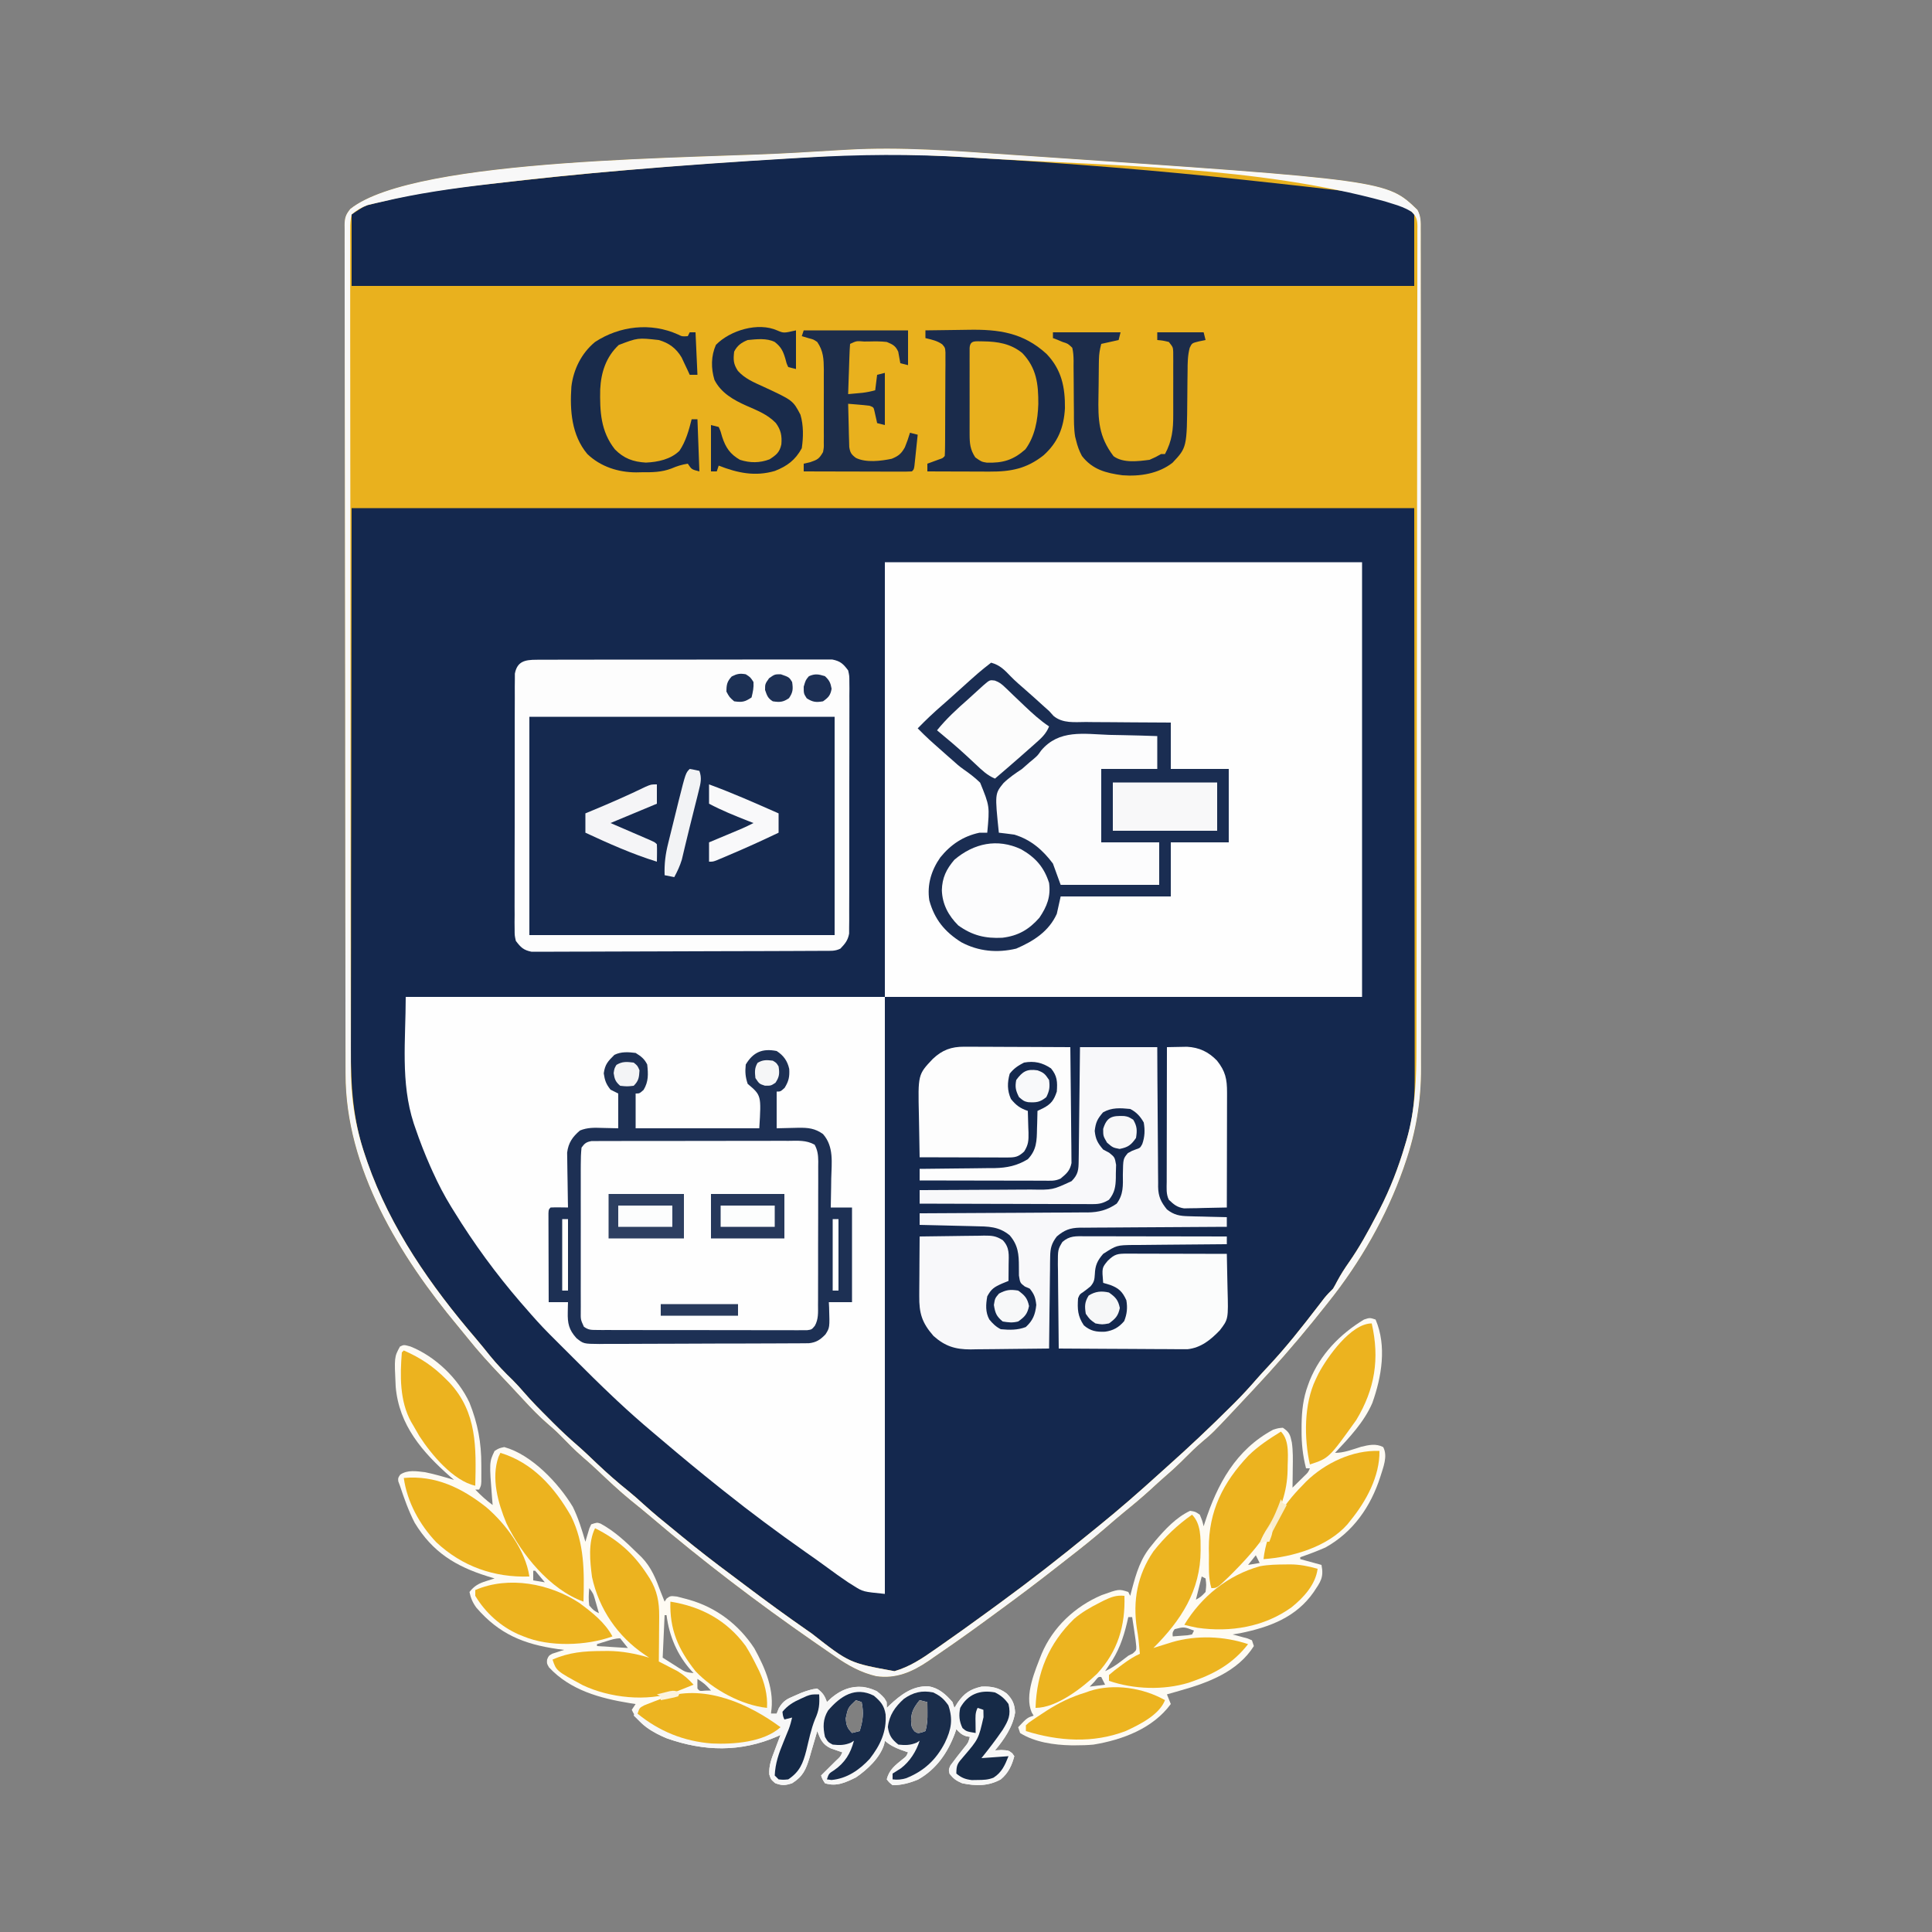 <?xml version="1.0" encoding="UTF-8"?>
<svg version="1.1" xmlns="http://www.w3.org/2000/svg" width="1000" height="1000">
<rect width="100%" height="100%" fill="#808080" stroke="none"/>
<path d="M0 0 C2.397 0.164 4.794 0.327 7.191 0.489 C195.735 13.273 195.735 13.273 211.59 28.6 C213.414 31.887 213.321 34.916 213.287 38.578 C213.292 39.351 213.297 40.125 213.301 40.922 C213.313 43.53 213.304 46.137 213.295 48.745 C213.299 50.627 213.304 52.51 213.311 54.392 C213.325 59.578 213.321 64.764 213.314 69.949 C213.309 75.538 213.321 81.127 213.332 86.715 C213.349 97.673 213.35 108.631 213.345 119.589 C213.341 128.501 213.342 137.413 213.347 146.325 C213.348 147.593 213.349 148.861 213.35 150.167 C213.351 152.742 213.353 155.317 213.354 157.892 C213.364 175.196 213.368 192.5 213.361 209.804 C213.36 210.82 213.36 210.82 213.36 211.856 C213.357 217.354 213.355 222.852 213.352 228.35 C213.342 249.759 213.35 271.169 213.373 292.578 C213.4 316.641 213.412 340.705 213.405 364.768 C213.402 377.504 213.404 390.24 213.422 402.976 C213.436 413.828 213.437 424.681 213.419 435.533 C213.411 441.065 213.409 446.596 213.424 452.128 C213.438 457.205 213.433 462.282 213.414 467.359 C213.41 469.183 213.413 471.007 213.423 472.831 C213.514 489.745 210.822 505.893 205.282 521.911 C204.94 522.91 204.598 523.91 204.245 524.94 C195.55 549.61 181.933 573.416 165.594 593.848 C165.119 594.447 164.644 595.046 164.155 595.663 C162.744 597.437 161.327 599.206 159.907 600.973 C159.152 601.914 158.396 602.855 157.618 603.825 C147.801 615.927 137.566 627.609 126.907 638.973 C126.256 639.669 125.605 640.366 124.934 641.083 C122.823 643.34 120.709 645.595 118.594 647.848 C117.937 648.55 117.279 649.251 116.601 649.974 C105.567 661.699 105.567 661.699 100.032 666.348 C97.022 668.94 94.196 671.646 91.407 674.473 C88.076 677.844 84.656 681.018 81.059 684.102 C78.526 686.304 76.064 688.575 73.594 690.848 C69.132 694.919 64.544 698.775 59.844 702.567 C56.543 705.271 53.32 708.055 50.094 710.848 C43.82 716.261 37.378 721.416 30.824 726.485 C28.774 728.076 26.733 729.678 24.692 731.282 C14.675 739.139 4.519 746.783 -5.771 754.279 C-8.002 755.907 -10.226 757.543 -12.449 759.18 C-16.963 762.493 -21.515 765.749 -26.093 768.973 C-27.066 769.658 -28.038 770.343 -29.04 771.049 C-32.19 773.252 -35.358 775.428 -38.531 777.598 C-39.513 778.286 -40.496 778.973 -41.508 779.682 C-49.942 785.381 -58.319 789.062 -68.642 787.545 C-76.457 785.721 -83.122 782.012 -89.656 777.473 C-90.811 776.686 -90.811 776.686 -91.99 775.883 C-94.366 774.258 -96.731 772.618 -99.093 770.973 C-99.809 770.477 -100.526 769.981 -101.264 769.47 C-130.242 749.375 -158.409 727.913 -185.262 705.053 C-188.621 702.198 -192.025 699.414 -195.468 696.661 C-201.463 691.789 -207.037 686.494 -212.652 681.196 C-215.165 678.829 -217.715 676.525 -220.343 674.286 C-224.523 670.696 -228.341 666.756 -232.187 662.817 C-234.356 660.64 -236.627 658.629 -238.96 656.629 C-243.161 652.989 -246.947 649.052 -250.718 644.973 C-251.404 644.237 -252.09 643.501 -252.796 642.742 C-254.208 641.226 -255.619 639.709 -257.028 638.191 C-258.984 636.09 -260.952 634.002 -262.925 631.918 C-268.765 625.741 -274.47 619.532 -279.773 612.879 C-281.505 610.71 -283.257 608.57 -285.038 606.442 C-315.204 570.242 -343.313 524.493 -343.23 475.805 C-343.234 474.644 -343.234 474.644 -343.238 473.46 C-343.246 470.883 -343.246 468.305 -343.247 465.727 C-343.251 463.854 -343.255 461.981 -343.26 460.109 C-343.272 454.974 -343.278 449.839 -343.282 444.704 C-343.288 439.162 -343.3 433.62 -343.311 428.078 C-343.335 414.707 -343.35 401.336 -343.363 387.964 C-343.367 384.189 -343.37 380.413 -343.375 376.638 C-343.4 353.192 -343.422 329.747 -343.434 306.301 C-343.437 300.876 -343.44 295.451 -343.443 290.026 C-343.444 289.352 -343.444 288.678 -343.444 287.984 C-343.456 266.108 -343.487 244.232 -343.529 222.355 C-343.573 199.22 -343.599 176.085 -343.604 152.95 C-343.608 140.34 -343.619 127.73 -343.652 115.12 C-343.68 104.39 -343.691 93.66 -343.68 82.93 C-343.675 77.453 -343.678 71.976 -343.703 66.499 C-343.725 61.489 -343.724 56.48 -343.705 51.47 C-343.703 49.654 -343.708 47.838 -343.723 46.022 C-343.742 43.56 -343.731 41.1 -343.711 38.638 C-343.73 37.571 -343.73 37.571 -343.75 36.483 C-343.683 32.664 -343.184 31.085 -340.744 28.082 C-306.813 1.093 -158.705 2.086 -109.093 -1.027 C-107.95 -1.099 -106.807 -1.172 -105.63 -1.246 C-99.817 -1.612 -94.005 -1.959 -88.189 -2.269 C-86.62 -2.353 -85.051 -2.441 -83.483 -2.535 C-55.739 -4.149 -27.684 -1.9 0 0 Z " fill="#14284E" transform="translate(522.093,80.027)"/>
<path d="M0 0 C2.397 0.164 4.794 0.327 7.191 0.489 C195.735 13.273 195.735 13.273 211.59 28.6 C213.414 31.887 213.321 34.916 213.287 38.578 C213.292 39.351 213.297 40.125 213.301 40.922 C213.313 43.53 213.304 46.137 213.295 48.745 C213.299 50.627 213.304 52.51 213.311 54.392 C213.325 59.578 213.321 64.764 213.314 69.949 C213.309 75.538 213.321 81.127 213.332 86.715 C213.349 97.673 213.35 108.631 213.345 119.589 C213.341 128.501 213.342 137.413 213.347 146.325 C213.348 147.593 213.349 148.861 213.35 150.167 C213.351 152.742 213.353 155.317 213.354 157.892 C213.364 175.196 213.368 192.5 213.361 209.804 C213.36 210.82 213.36 210.82 213.36 211.856 C213.357 217.354 213.355 222.852 213.352 228.35 C213.342 249.759 213.35 271.169 213.373 292.578 C213.4 316.641 213.412 340.705 213.405 364.768 C213.402 377.504 213.404 390.24 213.422 402.976 C213.436 413.828 213.437 424.681 213.419 435.533 C213.411 441.065 213.409 446.596 213.424 452.128 C213.438 457.205 213.433 462.282 213.414 467.359 C213.41 469.183 213.413 471.007 213.423 472.831 C213.514 489.745 210.822 505.893 205.282 521.911 C204.94 522.91 204.598 523.91 204.245 524.94 C195.55 549.61 181.933 573.416 165.594 593.848 C165.119 594.447 164.644 595.046 164.155 595.663 C162.744 597.437 161.327 599.206 159.907 600.973 C159.152 601.914 158.396 602.855 157.618 603.825 C147.801 615.927 137.566 627.609 126.907 638.973 C126.256 639.669 125.605 640.366 124.934 641.083 C122.823 643.34 120.709 645.595 118.594 647.848 C117.937 648.55 117.279 649.251 116.601 649.974 C105.567 661.699 105.567 661.699 100.032 666.348 C97.022 668.94 94.196 671.646 91.407 674.473 C88.076 677.844 84.656 681.018 81.059 684.102 C78.526 686.304 76.064 688.575 73.594 690.848 C69.132 694.919 64.544 698.775 59.844 702.567 C56.543 705.271 53.32 708.055 50.094 710.848 C43.82 716.261 37.378 721.416 30.824 726.485 C28.774 728.076 26.733 729.678 24.692 731.282 C14.675 739.139 4.519 746.783 -5.771 754.279 C-8.002 755.907 -10.226 757.543 -12.449 759.18 C-16.963 762.493 -21.515 765.749 -26.093 768.973 C-27.066 769.658 -28.038 770.343 -29.04 771.049 C-32.19 773.252 -35.358 775.428 -38.531 777.598 C-39.513 778.286 -40.496 778.973 -41.508 779.682 C-49.942 785.381 -58.319 789.062 -68.642 787.545 C-76.457 785.721 -83.122 782.012 -89.656 777.473 C-90.811 776.686 -90.811 776.686 -91.99 775.883 C-94.366 774.258 -96.731 772.618 -99.093 770.973 C-99.809 770.477 -100.526 769.981 -101.264 769.47 C-130.242 749.375 -158.409 727.913 -185.262 705.053 C-188.621 702.198 -192.025 699.414 -195.468 696.661 C-201.463 691.789 -207.037 686.494 -212.652 681.196 C-215.165 678.829 -217.715 676.525 -220.343 674.286 C-224.523 670.696 -228.341 666.756 -232.187 662.817 C-234.356 660.64 -236.627 658.629 -238.96 656.629 C-243.161 652.989 -246.947 649.052 -250.718 644.973 C-251.404 644.237 -252.09 643.501 -252.796 642.742 C-254.208 641.226 -255.619 639.709 -257.028 638.191 C-258.984 636.09 -260.952 634.002 -262.925 631.918 C-268.765 625.741 -274.47 619.532 -279.773 612.879 C-281.505 610.71 -283.257 608.57 -285.038 606.442 C-315.204 570.242 -343.313 524.493 -343.23 475.805 C-343.234 474.644 -343.234 474.644 -343.238 473.46 C-343.246 470.883 -343.246 468.305 -343.247 465.727 C-343.251 463.854 -343.255 461.981 -343.26 460.109 C-343.272 454.974 -343.278 449.839 -343.282 444.704 C-343.288 439.162 -343.3 433.62 -343.311 428.078 C-343.335 414.707 -343.35 401.336 -343.363 387.964 C-343.367 384.189 -343.37 380.413 -343.375 376.638 C-343.4 353.192 -343.422 329.747 -343.434 306.301 C-343.437 300.876 -343.44 295.451 -343.443 290.026 C-343.444 289.352 -343.444 288.678 -343.444 287.984 C-343.456 266.108 -343.487 244.232 -343.529 222.355 C-343.573 199.22 -343.599 176.085 -343.604 152.95 C-343.608 140.34 -343.619 127.73 -343.652 115.12 C-343.68 104.39 -343.691 93.66 -343.68 82.93 C-343.675 77.453 -343.678 71.976 -343.703 66.499 C-343.725 61.489 -343.724 56.48 -343.705 51.47 C-343.703 49.654 -343.708 47.838 -343.723 46.022 C-343.742 43.56 -343.731 41.1 -343.711 38.638 C-343.73 37.571 -343.73 37.571 -343.75 36.483 C-343.683 32.664 -343.184 31.085 -340.744 28.082 C-306.813 1.093 -158.705 2.086 -109.093 -1.027 C-107.95 -1.099 -106.807 -1.172 -105.63 -1.246 C-99.817 -1.612 -94.005 -1.959 -88.189 -2.269 C-86.62 -2.353 -85.051 -2.441 -83.483 -2.535 C-55.739 -4.149 -27.684 -1.9 0 0 Z M-340.093 182.973 C-340.155 232.948 -340.217 282.922 -340.281 334.411 C-340.308 350.179 -340.335 365.947 -340.363 382.194 C-340.373 396.352 -340.373 396.352 -340.379 410.51 C-340.382 416.807 -340.393 423.104 -340.41 429.4 C-340.429 436.673 -340.438 443.946 -340.433 451.219 C-340.432 454.935 -340.434 458.65 -340.451 462.365 C-340.533 481.961 -339.493 499.422 -333.093 518.098 C-332.704 519.243 -332.315 520.389 -331.915 521.569 C-319.966 555.733 -299.147 585.545 -275.749 612.844 C-273.279 615.733 -270.903 618.691 -268.531 621.661 C-264.837 626.207 -260.869 630.333 -256.648 634.391 C-254.615 636.446 -252.73 638.52 -250.847 640.708 C-246.818 645.356 -242.515 649.698 -238.156 654.036 C-237.396 654.799 -236.636 655.563 -235.853 656.35 C-231.709 660.487 -227.479 664.449 -223.043 668.269 C-219.695 671.195 -216.501 674.283 -213.281 677.348 C-207.882 682.451 -202.411 687.304 -196.601 691.934 C-194.017 694.035 -191.553 696.229 -189.093 698.473 C-183.918 703.178 -178.531 707.578 -173.093 711.973 C-171.862 712.984 -170.631 713.996 -169.402 715.008 C-160.86 722.025 -152.16 728.769 -143.278 735.347 C-140.923 737.1 -138.579 738.867 -136.238 740.637 C-125.663 748.625 -114.981 756.419 -104.093 763.973 C-103.397 764.458 -102.7 764.943 -101.983 765.442 C-82.446 780.729 -82.446 780.729 -59.093 784.973 C-51.408 782.74 -45.075 778.606 -38.593 774.036 C-37.637 773.373 -36.682 772.709 -35.697 772.026 C-27.503 766.319 -19.382 760.51 -11.326 754.609 C-9.016 752.916 -6.701 751.23 -4.386 749.543 C11.494 737.942 26.963 725.859 42.172 713.393 C43.717 712.129 45.268 710.873 46.821 709.618 C57.355 701.088 67.566 692.163 77.606 683.059 C79.124 681.683 80.647 680.313 82.176 678.95 C93.391 668.944 104.323 658.643 114.969 648.036 C115.659 647.351 116.349 646.665 117.059 645.959 C120.953 642.054 124.659 638.04 128.261 633.864 C130.234 631.597 132.275 629.401 134.33 627.209 C143.586 617.338 151.882 606.799 160.123 596.078 C160.987 594.959 160.987 594.959 161.868 593.817 C162.381 593.149 162.895 592.48 163.424 591.792 C164.829 590.068 166.333 588.54 167.907 586.973 C168.638 585.748 169.322 584.494 169.969 583.223 C171.823 579.768 173.862 576.558 176.119 573.353 C181.467 565.696 185.915 557.625 190.219 549.348 C190.806 548.229 191.392 547.109 191.997 545.956 C197.469 535.292 201.697 524.334 205.094 512.848 C205.465 511.644 205.465 511.644 205.842 510.415 C208.991 499.885 210.202 489.902 210.147 478.92 C210.149 477.651 210.151 476.383 210.153 475.077 C210.157 471.58 210.149 468.083 210.139 464.586 C210.13 460.749 210.133 456.911 210.135 453.074 C210.136 445.636 210.127 438.198 210.114 430.76 C210.099 422.15 210.098 413.541 210.096 404.932 C210.086 382.216 210.058 359.501 210.032 336.786 C209.991 286.028 209.949 235.269 209.907 182.973 C28.407 182.973 -153.093 182.973 -340.093 182.973 Z " fill="#E9B11E" transform="translate(522.093,80.027)"/>
<path d="M0 0 C81.51 0 163.02 0 247 0 C247 74.25 247 148.5 247 225 C165.49 225 83.98 225 0 225 C0 150.75 0 76.5 0 0 Z " fill="#FEFEFE" transform="translate(458,291)"/>
<path d="M0 0 C81.84 0 163.68 0 248 0 C248 101.97 248 203.94 248 309 C236.722 307.872 236.722 307.872 232.062 304.938 C231.047 304.301 230.031 303.664 228.984 303.008 C225.282 300.517 221.66 297.944 218.082 295.277 C214.431 292.58 210.718 289.979 207 287.375 C192.696 277.313 178.663 266.917 165 256 C164.111 255.294 163.221 254.587 162.305 253.859 C152.292 245.887 142.434 237.736 132.691 229.437 C131.007 228.006 129.317 226.583 127.625 225.16 C121.473 219.965 115.458 214.648 109.586 209.137 C108.898 208.491 108.211 207.846 107.502 207.181 C100.376 200.46 93.421 193.573 86.506 186.636 C84.41 184.535 82.31 182.44 80.209 180.346 C78.846 178.982 77.483 177.618 76.121 176.254 C75.507 175.642 74.894 175.031 74.262 174.401 C69.979 170.095 65.959 165.604 62 161 C61.154 160.036 60.309 159.072 59.438 158.078 C46.709 143.309 35.217 127.604 25 111 C24.516 110.224 24.032 109.448 23.533 108.649 C19.959 102.829 16.872 96.91 14.062 90.688 C13.636 89.744 13.21 88.8 12.771 87.828 C9.883 81.295 7.297 74.701 5 67.938 C4.722 67.131 4.443 66.324 4.156 65.493 C-2.769 44.197 0 22.279 0 0 Z " fill="#FEFEFE" transform="translate(210,516)"/>
<path d="M0 0 C2.169 0.133 4.338 0.264 6.506 0.394 C51.89 3.132 97.236 6.723 142.438 11.631 C143.515 11.747 144.592 11.863 145.702 11.983 C220.709 20.152 220.709 20.152 230.063 29.506 C230.063 41.716 230.063 53.926 230.063 66.506 C48.563 66.506 -132.937 66.506 -319.937 66.506 C-319.937 54.296 -319.937 42.086 -319.937 29.506 C-313.177 24.999 -313.177 24.999 -308.796 23.943 C-307.805 23.703 -306.814 23.464 -305.792 23.217 C-304.768 22.982 -303.743 22.747 -302.687 22.506 C-301.74 22.271 -300.792 22.036 -299.816 21.795 C-279.437 16.99 -258.404 14.803 -237.624 12.506 C-236.483 12.378 -235.342 12.251 -234.167 12.12 C-180.162 6.111 -125.884 2.097 -71.624 -0.807 C-70.924 -0.846 -70.224 -0.886 -69.503 -0.926 C-46.303 -2.207 -23.173 -1.428 0 0 Z " fill="#13274D" transform="translate(501.937,81.494)"/>
<path d="M0 0 C12.902 5.165 24.703 16.528 30.562 29.062 C34.855 39.863 36.733 49.723 36.688 61.312 C36.693 62.821 36.693 62.821 36.699 64.359 C36.698 65.318 36.697 66.278 36.695 67.266 C36.694 68.139 36.693 69.012 36.692 69.911 C36.562 72.062 36.562 72.062 35.562 74.062 C34.903 74.062 34.242 74.062 33.562 74.062 C36.422 77.002 39.251 79.649 42.562 82.062 C42.419 80.413 42.419 80.413 42.273 78.73 C40.789 59.846 40.789 59.846 43.562 54.062 C45.852 52.656 45.852 52.656 48.562 52.062 C62.775 55.992 76.693 70.776 84.059 83.004 C86.901 88.785 88.756 94.892 90.562 101.062 C90.744 100.424 90.926 99.786 91.113 99.129 C91.365 98.303 91.616 97.476 91.875 96.625 C92.119 95.801 92.362 94.978 92.613 94.129 C92.927 93.447 93.24 92.765 93.562 92.062 C96.562 91.062 96.562 91.062 98.402 91.672 C105.791 95.69 111.617 101.209 117.562 107.062 C118.27 107.746 118.978 108.429 119.707 109.133 C124.733 114.367 127.08 120.322 129.562 127.062 C130.225 128.731 130.89 130.398 131.562 132.062 C131.903 131.538 132.243 131.013 132.594 130.473 C134.562 129.062 134.562 129.062 137.969 129.434 C139.339 129.765 140.704 130.122 142.062 130.5 C142.78 130.693 143.498 130.886 144.237 131.085 C158.347 135.107 169.918 143.926 178 156.223 C183.716 166.611 188.69 178.148 186.562 190.062 C187.553 190.062 188.542 190.062 189.562 190.062 C189.926 189.141 190.29 188.219 190.664 187.27 C192.982 183.353 194.793 182.509 198.938 180.75 C200.059 180.259 201.18 179.768 202.336 179.262 C205.134 178.222 207.595 177.359 210.562 177.062 C213.392 179.263 214.423 180.644 215.562 184.062 C216.387 183.299 217.213 182.536 218.062 181.75 C222.991 177.698 227.815 175.674 234.25 176.188 C238.994 176.947 242.119 178.47 245.375 182.062 C246.562 184.062 246.562 184.062 246.562 187.062 C247.036 186.604 247.509 186.145 247.996 185.672 C253.841 180.249 259.799 175.603 268.125 175.875 C273.447 176.764 277.126 180.047 280.562 184.062 C280.892 185.053 281.223 186.042 281.562 187.062 C282.14 186.134 282.717 185.206 283.312 184.25 C286.695 179.458 289.812 177.365 295.562 176.062 C300.568 175.807 304.49 176.552 308.562 179.562 C311.621 182.585 312.794 185.199 312.969 189.492 C311.795 196.918 307.297 203.41 302.562 209.062 C303.656 209.001 304.749 208.939 305.875 208.875 C309.562 209.062 309.562 209.062 311.5 210.562 C311.851 211.058 312.201 211.553 312.562 212.062 C311.292 216.914 309.453 220.828 305.562 224.062 C299.148 227.625 292.61 227.53 285.562 226.062 C282.489 224.745 281.119 223.759 279.062 221.188 C278.562 219.062 278.562 219.062 279.5 216.875 C281.929 213.563 284.456 210.341 287.039 207.148 C288.737 205.045 288.737 205.045 289.562 202.062 C288.964 201.959 288.366 201.856 287.75 201.75 C285.263 200.968 284.316 199.936 282.562 198.062 C282.178 199.188 282.178 199.188 281.785 200.336 C278.053 210.314 272.215 218.822 262.746 224.156 C258.566 225.891 254.105 227.121 249.562 227.062 C247.738 225.594 247.738 225.594 246.562 224.062 C247.777 219.052 250.956 216.736 254.785 213.613 C256.667 212.169 256.667 212.169 257.562 210.062 C256.325 209.629 255.088 209.196 253.812 208.75 C250.647 207.571 248.131 206.31 245.562 204.062 C245.45 204.644 245.338 205.225 245.223 205.824 C243.161 212.813 236.44 219.077 230.562 223.062 C225.217 225.675 220.466 227.958 214.562 226.062 C213.25 224 213.25 224 212.562 222.062 C215.136 219.489 217.71 216.919 220.312 214.375 C222.582 212.276 222.582 212.276 223.562 210.062 C223.02 209.881 222.477 209.699 221.918 209.512 C221.203 209.26 220.487 209.009 219.75 208.75 C219.042 208.506 218.335 208.263 217.605 208.012 C213.324 206.022 212.2 203.346 210.562 199.062 C210.382 199.703 210.201 200.343 210.015 201.003 C209.177 203.925 208.308 206.837 207.438 209.75 C207.012 211.261 207.012 211.261 206.578 212.803 C204.683 219.043 203.149 222.548 197.562 226.062 C193.94 227.245 192.316 227.347 188.75 226 C186.562 224.062 186.562 224.062 185.742 221.496 C185.5 216.877 186.849 213.451 188.5 209.188 C188.936 208.012 188.936 208.012 189.381 206.812 C190.096 204.891 190.827 202.976 191.562 201.062 C191.015 201.316 190.467 201.57 189.902 201.832 C170.915 210.075 152.012 209.645 132.688 202.812 C125.291 199.788 117.997 195.617 114.562 188.062 C115.222 187.072 115.882 186.083 116.562 185.062 C115.593 184.916 114.624 184.769 113.625 184.617 C98.168 182.104 82.753 177.93 71.707 166.07 C70.562 164.062 70.562 164.062 70.737 162.046 C71.562 160.062 71.562 160.062 73.41 159.016 C74.141 158.784 74.872 158.552 75.625 158.312 C76.358 158.07 77.092 157.828 77.848 157.578 C78.414 157.408 78.979 157.238 79.562 157.062 C78.402 156.904 77.242 156.745 76.047 156.582 C58.571 154.04 45.904 148.854 34.16 135.219 C32.246 132.636 31.208 130.211 30.562 127.062 C33.105 123.857 35.409 122.624 39.223 121.426 C40.441 121.038 40.441 121.038 41.684 120.642 C42.304 120.451 42.924 120.259 43.562 120.062 C42.368 119.699 41.173 119.335 39.941 118.961 C23.398 113.791 11.455 106.474 2.199 91.242 C-0.964 85.097 -3.261 78.613 -5.438 72.062 C-5.719 71.308 -6 70.554 -6.289 69.777 C-6.438 68.062 -6.438 68.062 -5.297 66.34 C-1.477 63.716 3.141 64.571 7.562 65.062 C12.64 66.103 17.605 67.564 22.562 69.062 C21.957 68.54 21.351 68.018 20.727 67.48 C6.292 54.8 -5.928 40.807 -7.633 20.766 C-8.373 5.486 -8.373 5.486 -5.438 0.062 C-3.438 -0.938 -3.438 -0.938 0 0 Z M63.562 116.062 C63.562 117.713 63.562 119.362 63.562 121.062 C66.532 121.558 66.532 121.558 69.562 122.062 C67.921 120.042 66.253 118.042 64.562 116.062 C64.233 116.062 63.903 116.062 63.562 116.062 Z M92.562 125.062 C92.269 128.116 92.117 131.02 92.562 134.062 C94.881 136.672 94.881 136.672 97.562 138.062 C97.111 136.457 96.651 134.853 96.188 133.25 C95.932 132.357 95.677 131.463 95.414 130.543 C94.61 127.858 94.61 127.858 92.562 125.062 Z M131.562 139.062 C131.232 146.322 130.903 153.583 130.562 161.062 C132.646 162.382 134.729 163.702 136.875 165.062 C137.852 165.689 137.852 165.689 138.849 166.328 C142.426 168.569 142.426 168.569 146.562 169.062 C146.176 168.65 145.789 168.238 145.391 167.812 C138.076 159.701 133.953 149.906 132.562 139.062 C132.232 139.062 131.903 139.062 131.562 139.062 Z M101.438 152.562 C100.527 152.841 99.617 153.119 98.68 153.406 C97.981 153.623 97.282 153.839 96.562 154.062 C96.562 154.393 96.562 154.722 96.562 155.062 C101.843 155.393 107.123 155.722 112.562 156.062 C111.243 154.412 109.922 152.762 108.562 151.062 C105.98 151.062 103.904 151.803 101.438 152.562 Z M148.562 172.062 C148.52 173.729 148.522 175.396 148.562 177.062 C149.688 178.419 149.688 178.419 152.625 178.125 C153.594 178.104 154.564 178.084 155.562 178.062 C152.387 174.637 152.387 174.637 148.562 172.062 Z M230.562 183.062 C226.446 186.994 226.446 186.994 225.312 192.438 C225.571 196.179 226.025 197.419 228.562 200.062 C229.882 199.732 231.202 199.403 232.562 199.062 C234.225 193.488 234.749 189.756 233.562 184.062 C232.572 183.732 231.583 183.403 230.562 183.062 Z M263.562 183.062 C260.83 186.478 259.264 188.813 259.125 193.25 C259.277 196.915 259.277 196.915 260.812 199.125 C262.56 200.283 262.56 200.283 264.75 199.75 C265.647 199.41 265.647 199.41 266.562 199.062 C267.564 195.752 267.666 192.762 267.625 189.312 C267.611 187.835 267.611 187.835 267.598 186.328 C267.586 185.58 267.574 184.833 267.562 184.062 C266.243 183.732 264.923 183.403 263.562 183.062 Z " fill="#FEFBF3" transform="translate(212.438,696.938)"/>
<path d="M0 0 C52.14 0 104.28 0 158 0 C158 37.29 158 74.58 158 113 C105.86 113 53.72 113 0 113 C0 75.71 0 38.42 0 0 Z " fill="#15294F" transform="translate(274,371)"/>
<path d="M0 0 C3.574 2.312 5.589 5.132 6.504 9.293 C6.716 13.378 6.29 15.526 4.125 19.062 C2 21 2 21 0 21 C0 27.27 0 33.54 0 40 C5.654 39.882 5.654 39.882 11.307 39.73 C16.261 39.678 19.852 40.002 24 43 C29.709 49.512 28.445 57.769 28.25 65.938 C28.23 67.399 28.212 68.861 28.195 70.322 C28.152 73.882 28.083 77.441 28 81 C31.63 81 35.26 81 39 81 C39 97.17 39 113.34 39 130 C35.04 130 31.08 130 27 130 C27.046 130.869 27.093 131.738 27.141 132.633 C27.472 143.224 27.472 143.224 25.25 146.688 C22.542 149.47 20.557 150.827 16.666 151.26 C15.8 151.265 14.934 151.269 14.042 151.274 C13.044 151.284 12.045 151.294 11.017 151.304 C9.928 151.305 8.839 151.306 7.717 151.306 C6.566 151.315 5.414 151.323 4.228 151.332 C0.415 151.356 -3.398 151.364 -7.211 151.371 C-9.859 151.38 -12.507 151.389 -15.155 151.398 C-20.708 151.416 -26.261 151.423 -31.814 151.426 C-38.227 151.429 -44.638 151.459 -51.05 151.501 C-56.561 151.536 -62.072 151.551 -67.583 151.552 C-70.872 151.553 -74.161 151.564 -77.45 151.59 C-81.12 151.617 -84.788 151.612 -88.458 151.599 C-89.543 151.614 -90.628 151.629 -91.746 151.644 C-99.965 151.564 -99.965 151.564 -103.636 148.616 C-107.563 144.27 -108.264 140.958 -108.125 135.188 C-108.107 134.212 -108.089 133.236 -108.07 132.23 C-108.047 131.494 -108.024 130.758 -108 130 C-111.3 130 -114.6 130 -118 130 C-118.025 123.182 -118.043 116.365 -118.055 109.547 C-118.06 107.226 -118.067 104.905 -118.075 102.583 C-118.088 99.255 -118.093 95.926 -118.098 92.598 C-118.103 91.553 -118.108 90.508 -118.113 89.432 C-118.113 88.471 -118.113 87.51 -118.114 86.52 C-118.116 85.669 -118.118 84.819 -118.12 83.943 C-118 82 -118 82 -117 81 C-115.481 80.928 -113.958 80.916 -112.438 80.938 C-111.198 80.951 -111.198 80.951 -109.934 80.965 C-108.976 80.982 -108.976 80.982 -108 81 C-108.021 80.062 -108.042 79.124 -108.063 78.158 C-108.132 74.658 -108.182 71.158 -108.22 67.658 C-108.24 66.147 -108.267 64.635 -108.302 63.125 C-108.351 60.945 -108.373 58.766 -108.391 56.586 C-108.412 55.277 -108.433 53.968 -108.454 52.619 C-107.815 47.524 -105.681 44.424 -101.801 41.137 C-97.872 39.542 -94.377 39.677 -90.188 39.812 C-87.486 39.874 -84.784 39.936 -82 40 C-82 34.06 -82 28.12 -82 22 C-83.32 21.34 -84.64 20.68 -86 20 C-88.291 17.136 -88.97 15.208 -89.5 11.562 C-88.836 6.833 -87.343 5.343 -84 2 C-80.543 0.271 -76.78 0.51 -73 1 C-70.13 2.794 -68.509 3.983 -67 7 C-66.466 11.948 -66.274 15.791 -68.875 20.125 C-71 22 -71 22 -73 22 C-73 27.94 -73 33.88 -73 40 C-51.88 40 -30.76 40 -9 40 C-7.941 22.948 -7.941 22.948 -15 17 C-16.218 13.347 -16.391 10.842 -16 7 C-12.132 0.52 -7.296 -1.454 0 0 Z " fill="#FEFEFE" transform="translate(402,544)"/>
<path d="M0 0 C5.856 13.665 3.145 29.656 -1.688 43.188 C-5.984 53.131 -13.68 61.189 -21 69 C-16.284 69 -12.025 67.258 -7.543 65.875 C-3.556 64.89 0.17 64.056 3.938 66 C6.46 70.748 3.902 76.603 2.44 81.414 C-2.487 96.802 -11.625 110.023 -26 118 C-30.271 119.866 -34.588 121.499 -39 123 C-39 123.33 -39 123.66 -39 124 C-35.37 124.99 -31.74 125.98 -28 127 C-26.7 133.499 -28.479 135.705 -32 141 C-41.092 154.126 -54.9 159.224 -69.938 162.312 C-71.29 162.552 -72.643 162.786 -74 163 C-73.29 163.182 -72.579 163.364 -71.848 163.551 C-70.929 163.802 -70.009 164.054 -69.062 164.312 C-68.146 164.556 -67.229 164.8 -66.285 165.051 C-65.531 165.364 -64.777 165.677 -64 166 C-63.67 166.99 -63.34 167.98 -63 169 C-71.356 182.285 -86.673 187.962 -101 192 C-101.786 192.228 -102.573 192.456 -103.383 192.691 C-104.919 193.136 -106.459 193.57 -108 194 C-107.01 196.475 -107.01 196.475 -106 199 C-115.24 211.628 -130.955 217.524 -146 220 C-149.048 220.297 -152.063 220.381 -155.125 220.375 C-155.941 220.375 -156.757 220.375 -157.598 220.375 C-166.322 220.213 -176.512 218.779 -184 214 C-184.33 213.01 -184.66 212.02 -185 211 C-180.375 206.125 -180.375 206.125 -177 205 C-177.495 204.169 -177.495 204.169 -178 203.32 C-181.867 194.349 -176.196 181.623 -172.865 173.055 C-167.034 159.201 -155.549 148.481 -141.809 142.645 C-132.849 139.424 -132.849 139.424 -128 141 C-127.67 141.66 -127.34 142.32 -127 143 C-126.709 141.877 -126.417 140.754 -126.117 139.598 C-123.847 131.171 -121.711 123.79 -116 117 C-115.341 116.183 -114.683 115.365 -114.004 114.523 C-108.968 108.581 -103.145 102.334 -96 99 C-93.297 99.422 -93.297 99.422 -91 101 C-89.688 104.125 -89.688 104.125 -89 107 C-88.825 106.452 -88.649 105.903 -88.469 105.339 C-81.965 85.258 -72.393 67.386 -53 57 C-50.402 56.199 -50.402 56.199 -48 56 C-44.554 58.297 -44.207 59.665 -43.349 63.598 C-42.701 68.059 -42.794 72.502 -42.875 77 C-42.884 77.966 -42.893 78.931 -42.902 79.926 C-42.926 82.284 -42.958 84.642 -43 87 C-41.684 85.711 -40.373 84.419 -39.062 83.125 C-37.966 82.046 -37.966 82.046 -36.848 80.945 C-34.943 79.13 -34.943 79.13 -34 77 C-34.66 77 -35.32 77 -36 77 C-37.722 70.283 -38.353 64.112 -38.312 57.188 C-38.308 56.219 -38.304 55.251 -38.3 54.253 C-38.188 47.157 -37.478 40.7 -35 34 C-34.71 33.209 -34.42 32.417 -34.121 31.602 C-28.563 17.975 -18.496 7.579 -6 0 C-3 -1 -3 -1 0 0 Z M-62 122 C-63.32 123.65 -64.64 125.3 -66 127 C-64.02 126.67 -62.04 126.34 -60 126 C-60.66 124.68 -61.32 123.36 -62 122 Z M-90 133 C-90.99 136.96 -91.98 140.92 -93 145 C-90.358 143.472 -90.358 143.472 -88 141 C-87.582 137.332 -87.582 137.332 -88 134 C-88.66 133.67 -89.32 133.34 -90 133 Z M-128 154 C-128.219 154.967 -128.438 155.934 -128.664 156.93 C-130.638 165.189 -133.071 171.959 -138 179 C-138.66 179.99 -139.32 180.98 -140 182 C-137.06 180.628 -134.572 179.036 -132 177.062 C-131.34 176.558 -130.68 176.054 -130 175.535 C-129.34 175.029 -128.68 174.522 -128 174 C-127.242 173.621 -126.484 173.242 -125.703 172.852 C-123.822 171.193 -123.822 171.193 -123.873 169.171 C-124.057 166.857 -124.374 164.603 -124.75 162.312 C-124.863 161.515 -124.977 160.718 -125.094 159.896 C-125.377 157.928 -125.686 155.964 -126 154 C-126.66 154 -127.32 154 -128 154 Z M-104 160.25 C-105.165 161.953 -105.165 161.953 -105 164 C-103.353 163.886 -101.708 163.759 -100.062 163.625 C-99.146 163.555 -98.229 163.486 -97.285 163.414 C-96.154 163.209 -96.154 163.209 -95 163 C-94.67 162.34 -94.34 161.68 -94 161 C-99.142 158.994 -99.142 158.994 -104 160.25 Z M-145.562 187.5 C-146.769 188.738 -146.769 188.738 -148 190 C-145.36 189.67 -142.72 189.34 -140 189 C-140.66 187.68 -141.32 186.36 -142 185 C-143.477 184.884 -143.477 184.884 -145.562 187.5 Z " fill="#FEFBF3" transform="translate(712,683)"/>
<path d="M0 0 C4.572 1.247 6.954 3.767 10.125 7.082 C12.566 9.579 15.181 11.83 17.824 14.109 C21.097 16.953 24.298 19.874 27.508 22.789 C28.33 23.519 29.153 24.248 30 25 C30.772 25.856 31.544 26.712 32.34 27.594 C37.117 31.53 43.169 30.726 49.055 30.707 C50.311 30.722 51.568 30.737 52.863 30.753 C56.187 30.788 59.51 30.803 62.835 30.807 C66.234 30.816 69.633 30.854 73.031 30.889 C79.688 30.952 86.343 30.984 93 31 C93 38.92 93 46.84 93 55 C102.9 55 112.8 55 123 55 C123 67.54 123 80.08 123 93 C113.1 93 103.2 93 93 93 C93 102.24 93 111.48 93 121 C74.19 121 55.38 121 36 121 C35.34 123.97 34.68 126.94 34 130 C29.88 139.118 21.942 144.139 13 148 C3.196 150.333 -6.495 149.474 -15.414 144.711 C-23.992 139.346 -29.323 132.847 -32 123 C-33.212 114.898 -30.955 107.466 -26.312 100.812 C-20.899 94.119 -14.463 89.814 -6 88 C-4.68 88 -3.36 88 -2 88 C-0.729 74.293 -0.729 74.293 -5.68 62.113 C-8.368 59.486 -11.315 57.249 -14.405 55.115 C-16.478 53.666 -18.322 52.017 -20.188 50.312 C-20.795 49.787 -21.402 49.261 -22.027 48.719 C-24.454 46.604 -26.854 44.461 -29.25 42.312 C-30.06 41.587 -30.869 40.861 -31.703 40.113 C-33.861 38.128 -35.943 36.09 -38 34 C-33.879 29.763 -29.643 25.743 -25.168 21.883 C-22.752 19.784 -20.375 17.646 -18 15.5 C-6.065 4.738 -6.065 4.738 0 0 Z " fill="#1A2D52" transform="translate(513,343)"/>
<path d="M0 0 C0.666 -0.007 1.331 -0.014 2.017 -0.021 C4.246 -0.039 6.473 -0.029 8.702 -0.019 C10.301 -0.026 11.899 -0.035 13.497 -0.045 C17.838 -0.067 22.179 -0.064 26.52 -0.056 C30.143 -0.05 33.767 -0.058 37.39 -0.065 C45.938 -0.082 54.485 -0.078 63.033 -0.062 C71.852 -0.045 80.671 -0.061 89.491 -0.093 C97.062 -0.12 104.633 -0.127 112.204 -0.118 C116.727 -0.114 121.249 -0.116 125.771 -0.136 C130.024 -0.155 134.276 -0.149 138.529 -0.124 C140.089 -0.119 141.65 -0.123 143.21 -0.135 C145.342 -0.151 147.471 -0.136 149.602 -0.114 C150.794 -0.113 151.986 -0.112 153.215 -0.112 C157.373 0.715 158.844 2.149 161.365 5.515 C161.991 8.287 161.991 8.287 161.993 11.359 C162.005 12.528 162.018 13.698 162.031 14.902 C162.019 16.176 162.008 17.45 161.996 18.763 C162.001 20.125 162.008 21.487 162.017 22.849 C162.036 26.541 162.023 30.233 162.003 33.925 C161.987 37.792 161.996 41.659 162.001 45.525 C162.005 52.018 161.989 58.511 161.961 65.004 C161.929 72.508 161.929 80.011 161.947 87.514 C161.963 94.737 161.956 101.959 161.939 109.182 C161.932 112.253 161.933 115.325 161.94 118.397 C161.948 122.015 161.936 125.633 161.908 129.251 C161.898 131.209 161.908 133.168 161.918 135.127 C161.899 136.881 161.899 136.881 161.879 138.67 C161.876 139.684 161.874 140.698 161.871 141.743 C161.228 145.261 159.807 146.951 157.365 149.515 C154.548 150.923 152.197 150.654 149.045 150.669 C148.062 150.675 148.062 150.675 147.059 150.682 C144.852 150.695 142.645 150.701 140.438 150.708 C138.859 150.715 137.281 150.724 135.702 150.732 C130.51 150.759 125.318 150.774 120.126 150.788 C118.34 150.793 116.554 150.799 114.768 150.804 C107.34 150.826 99.912 150.845 92.484 150.856 C81.831 150.872 71.179 150.905 60.527 150.962 C53.04 151.001 45.554 151.02 38.068 151.026 C33.595 151.029 29.122 151.041 24.649 151.074 C20.44 151.104 16.233 151.11 12.024 151.098 C10.48 151.098 8.935 151.107 7.391 151.124 C5.281 151.147 3.174 151.139 1.065 151.123 C-0.116 151.126 -1.296 151.129 -2.511 151.133 C-6.658 150.312 -8.123 148.87 -10.635 145.515 C-11.262 142.709 -11.262 142.709 -11.264 139.587 C-11.276 138.4 -11.289 137.212 -11.302 135.989 C-11.29 134.695 -11.279 133.401 -11.267 132.067 C-11.272 130.684 -11.279 129.3 -11.288 127.917 C-11.307 124.167 -11.294 120.417 -11.274 116.667 C-11.258 112.741 -11.267 108.816 -11.272 104.89 C-11.276 98.298 -11.26 91.707 -11.232 85.115 C-11.2 77.495 -11.2 69.875 -11.218 62.255 C-11.233 54.922 -11.227 47.59 -11.21 40.257 C-11.203 37.137 -11.204 34.017 -11.211 30.897 C-11.219 27.224 -11.207 23.551 -11.179 19.878 C-11.169 17.887 -11.179 15.896 -11.189 13.905 C-11.17 12.128 -11.17 12.128 -11.15 10.315 C-11.147 9.285 -11.145 8.256 -11.142 7.195 C-9.933 0.794 -5.894 0.014 0 0 Z M-3.635 29.515 C-3.635 66.805 -3.635 104.095 -3.635 142.515 C48.505 142.515 100.645 142.515 154.365 142.515 C154.365 105.225 154.365 67.935 154.365 29.515 C102.225 29.515 50.085 29.515 -3.635 29.515 Z " fill="#FDFDFD" transform="translate(277.635,341.485)"/>
<path d="M0 0 C13.2 0 26.4 0 40 0 C40.026 5.561 40.052 11.122 40.078 16.852 C40.103 20.379 40.13 23.906 40.16 27.434 C40.208 33.03 40.253 38.626 40.271 44.222 C40.286 48.735 40.321 53.248 40.368 57.761 C40.383 59.48 40.391 61.2 40.392 62.92 C40.394 65.334 40.421 67.746 40.454 70.159 C40.449 70.866 40.444 71.574 40.439 72.303 C40.543 77.301 41.889 80.136 45 84 C48.7 86.885 51.537 87.397 56.176 87.512 C57.911 87.565 57.911 87.565 59.682 87.619 C60.88 87.642 62.078 87.664 63.312 87.688 C64.53 87.722 65.748 87.756 67.002 87.791 C70.001 87.873 73 87.943 76 88 C76 89.65 76 91.3 76 93 C74.986 93.004 73.972 93.007 72.927 93.011 C63.364 93.048 53.8 93.106 44.236 93.184 C39.32 93.223 34.404 93.256 29.487 93.271 C24.74 93.286 19.994 93.321 15.248 93.368 C13.439 93.383 11.63 93.391 9.82 93.392 C7.283 93.394 4.746 93.421 2.208 93.454 C1.463 93.449 0.718 93.444 -0.05 93.439 C-5.166 93.541 -8.114 94.69 -12 98 C-14.687 101.505 -15.38 104.056 -15.432 108.433 C-15.452 109.494 -15.472 110.554 -15.492 111.647 C-15.499 112.781 -15.505 113.914 -15.512 115.082 C-15.539 116.836 -15.539 116.836 -15.566 118.625 C-15.62 122.354 -15.654 126.083 -15.688 129.812 C-15.721 132.343 -15.755 134.874 -15.791 137.404 C-15.876 143.603 -15.944 149.801 -16 156 C-22.832 156.102 -29.663 156.172 -36.496 156.22 C-38.818 156.24 -41.14 156.267 -43.461 156.302 C-46.808 156.351 -50.153 156.373 -53.5 156.391 C-54.531 156.411 -55.561 156.432 -56.623 156.453 C-64.581 156.456 -69.843 154.806 -75.812 149.5 C-81.802 142.655 -83.305 137.754 -83.195 128.762 C-83.192 127.881 -83.19 127 -83.187 126.093 C-83.176 123.291 -83.15 120.489 -83.125 117.688 C-83.115 115.783 -83.106 113.879 -83.098 111.975 C-83.076 107.316 -83.041 102.658 -83 98 C-77.395 97.901 -71.79 97.828 -66.185 97.78 C-64.279 97.76 -62.373 97.733 -60.467 97.698 C-57.724 97.65 -54.982 97.627 -52.238 97.609 C-51.389 97.589 -50.54 97.568 -49.665 97.547 C-45.573 97.545 -43.528 97.667 -39.985 99.899 C-36.28 103.82 -36.883 107.498 -36.938 112.625 C-36.942 113.427 -36.947 114.229 -36.951 115.055 C-36.963 117.036 -36.981 119.018 -37 121 C-38.105 121.452 -39.209 121.905 -40.348 122.371 C-44.394 124.176 -45.927 125.103 -48 129 C-48.739 133.172 -49.012 137.14 -46.941 140.945 C-45.188 143.099 -43.494 144.753 -41 146 C-36.474 146.417 -32.334 146.511 -28.062 144.875 C-24.379 141.526 -23.142 138.348 -22.625 133.438 C-23.034 129.691 -23.648 127.919 -26 125 C-27.274 124.445 -27.274 124.445 -28.574 123.879 C-31 122 -31 122 -31.602 118.199 C-31.633 116.696 -31.64 115.191 -31.625 113.688 C-31.625 107.276 -32.002 102.449 -36.43 97.355 C-42.171 92.716 -47.433 92.836 -54.582 92.684 C-55.396 92.663 -56.21 92.642 -57.049 92.621 C-59.637 92.556 -62.225 92.496 -64.812 92.438 C-66.572 92.394 -68.332 92.351 -70.092 92.307 C-74.394 92.2 -78.697 92.098 -83 92 C-83 90.02 -83 88.04 -83 86 C-81.26 85.995 -81.26 85.995 -79.485 85.989 C-68.539 85.952 -57.593 85.894 -46.646 85.816 C-41.019 85.777 -35.392 85.744 -29.765 85.729 C-24.331 85.714 -18.898 85.679 -13.464 85.632 C-11.394 85.617 -9.324 85.609 -7.254 85.608 C-4.348 85.606 -1.443 85.579 1.463 85.546 C2.738 85.553 2.738 85.553 4.039 85.561 C9.748 85.462 14.261 84.293 19 81 C22.564 76.19 22.248 71.655 22.188 65.938 C22.331 57.813 22.331 57.813 24.766 54.855 C26.938 53.625 26.938 53.625 29.09 52.852 C31.141 52.14 31.141 52.14 32.227 50.172 C33.561 46.424 33.684 42.912 33 39 C31.286 35.929 29.191 33.595 26 32 C20.883 31.497 16.472 31.159 11.938 33.75 C9.035 37.121 8.122 38.9 7.625 43.375 C8.078 47.756 9.171 49.65 12 53 C13.027 53.544 14.055 54.088 15.113 54.648 C18 57 18 57 18.691 60.934 C18.679 62.435 18.636 63.937 18.562 65.438 C18.561 66.188 18.559 66.939 18.557 67.713 C18.45 72.225 17.959 75.394 15 79 C12.225 80.67 10.173 81.249 6.95 81.241 C5.756 81.245 5.756 81.245 4.537 81.249 C3.24 81.238 3.24 81.238 1.917 81.227 C1 81.227 0.082 81.228 -0.863 81.228 C-3.893 81.227 -6.923 81.211 -9.953 81.195 C-12.055 81.192 -14.157 81.189 -16.258 81.187 C-21.789 81.179 -27.319 81.159 -32.849 81.137 C-38.493 81.117 -44.137 81.108 -49.781 81.098 C-60.854 81.076 -71.927 81.042 -83 81 C-83 78.69 -83 76.38 -83 74 C-82.116 73.999 -81.231 73.997 -80.32 73.996 C-71.964 73.978 -63.608 73.936 -55.252 73.868 C-50.956 73.834 -46.661 73.809 -42.365 73.804 C-38.215 73.8 -34.066 73.772 -29.916 73.727 C-28.337 73.714 -26.759 73.709 -25.18 73.714 C-14.167 73.898 -14.167 73.898 -4.364 69.362 C-0.891 65.894 -0.736 63.408 -0.681 58.693 C-0.661 57.392 -0.641 56.09 -0.621 54.75 C-0.609 53.329 -0.597 51.909 -0.586 50.488 C-0.567 49.035 -0.548 47.582 -0.527 46.129 C-0.476 42.307 -0.436 38.485 -0.399 34.662 C-0.352 30.075 -0.29 25.488 -0.231 20.901 C-0.143 13.934 -0.073 6.967 0 0 Z " fill="#F8F8FA" transform="translate(559,542)"/>
<path d="M0 0 C2.397 0.164 4.794 0.327 7.191 0.489 C195.735 13.273 195.735 13.273 211.59 28.6 C213.414 31.887 213.321 34.916 213.287 38.578 C213.292 39.351 213.297 40.125 213.301 40.922 C213.313 43.53 213.304 46.137 213.295 48.745 C213.299 50.627 213.304 52.51 213.311 54.392 C213.325 59.578 213.321 64.764 213.314 69.949 C213.309 75.538 213.321 81.127 213.332 86.715 C213.349 97.673 213.35 108.631 213.345 119.589 C213.341 128.501 213.342 137.413 213.347 146.325 C213.348 147.593 213.349 148.861 213.35 150.167 C213.351 152.742 213.353 155.317 213.354 157.892 C213.364 175.196 213.368 192.5 213.361 209.804 C213.36 210.82 213.36 210.82 213.36 211.856 C213.357 217.354 213.355 222.852 213.352 228.35 C213.342 249.759 213.35 271.169 213.373 292.578 C213.4 316.641 213.412 340.705 213.405 364.768 C213.402 377.504 213.404 390.24 213.422 402.976 C213.436 413.828 213.437 424.681 213.419 435.533 C213.411 441.065 213.409 446.596 213.424 452.128 C213.438 457.205 213.433 462.282 213.414 467.359 C213.41 469.183 213.413 471.007 213.423 472.831 C213.514 489.745 210.822 505.893 205.282 521.911 C204.94 522.91 204.598 523.91 204.245 524.94 C195.55 549.61 181.933 573.416 165.594 593.848 C165.119 594.447 164.644 595.046 164.155 595.663 C162.744 597.437 161.327 599.206 159.907 600.973 C159.152 601.914 158.396 602.855 157.618 603.825 C147.801 615.927 137.566 627.609 126.907 638.973 C126.256 639.669 125.605 640.366 124.934 641.083 C122.823 643.34 120.709 645.595 118.594 647.848 C117.937 648.55 117.279 649.251 116.601 649.974 C105.567 661.699 105.567 661.699 100.032 666.348 C97.022 668.94 94.196 671.646 91.407 674.473 C88.076 677.844 84.656 681.018 81.059 684.102 C78.526 686.304 76.064 688.575 73.594 690.848 C69.132 694.919 64.544 698.775 59.844 702.567 C56.543 705.271 53.32 708.055 50.094 710.848 C43.82 716.261 37.378 721.416 30.824 726.485 C28.774 728.076 26.733 729.678 24.692 731.282 C14.675 739.139 4.519 746.783 -5.771 754.279 C-8.002 755.907 -10.226 757.543 -12.449 759.18 C-16.963 762.493 -21.515 765.749 -26.093 768.973 C-27.066 769.658 -28.038 770.343 -29.04 771.049 C-32.19 773.252 -35.358 775.428 -38.531 777.598 C-39.513 778.286 -40.496 778.973 -41.508 779.682 C-49.942 785.381 -58.319 789.062 -68.642 787.545 C-76.457 785.721 -83.122 782.012 -89.656 777.473 C-90.811 776.686 -90.811 776.686 -91.99 775.883 C-94.366 774.258 -96.731 772.618 -99.093 770.973 C-99.809 770.477 -100.526 769.981 -101.264 769.47 C-130.242 749.375 -158.409 727.913 -185.262 705.053 C-188.621 702.198 -192.025 699.414 -195.468 696.661 C-201.463 691.789 -207.037 686.494 -212.652 681.196 C-215.165 678.829 -217.715 676.525 -220.343 674.286 C-224.523 670.696 -228.341 666.756 -232.187 662.817 C-234.356 660.64 -236.627 658.629 -238.96 656.629 C-243.161 652.989 -246.947 649.052 -250.718 644.973 C-251.404 644.237 -252.09 643.501 -252.796 642.742 C-254.208 641.226 -255.619 639.709 -257.028 638.191 C-258.984 636.09 -260.952 634.002 -262.925 631.918 C-268.765 625.741 -274.47 619.532 -279.773 612.879 C-281.505 610.71 -283.257 608.57 -285.038 606.442 C-315.204 570.242 -343.313 524.493 -343.23 475.805 C-343.234 474.644 -343.234 474.644 -343.238 473.46 C-343.246 470.883 -343.246 468.305 -343.247 465.727 C-343.251 463.854 -343.255 461.981 -343.26 460.109 C-343.272 454.974 -343.278 449.839 -343.282 444.704 C-343.288 439.162 -343.3 433.62 -343.311 428.078 C-343.335 414.707 -343.35 401.336 -343.363 387.964 C-343.367 384.189 -343.37 380.413 -343.375 376.638 C-343.4 353.192 -343.422 329.747 -343.434 306.301 C-343.437 300.876 -343.44 295.451 -343.443 290.026 C-343.444 289.352 -343.444 288.678 -343.444 287.984 C-343.456 266.108 -343.487 244.232 -343.529 222.355 C-343.573 199.22 -343.599 176.085 -343.604 152.95 C-343.608 140.34 -343.619 127.73 -343.652 115.12 C-343.68 104.39 -343.691 93.66 -343.68 82.93 C-343.675 77.453 -343.678 71.976 -343.703 66.499 C-343.725 61.489 -343.724 56.48 -343.705 51.47 C-343.703 49.654 -343.708 47.838 -343.723 46.022 C-343.742 43.56 -343.731 41.1 -343.711 38.638 C-343.73 37.571 -343.73 37.571 -343.75 36.483 C-343.683 32.664 -343.184 31.085 -340.744 28.082 C-306.813 1.093 -158.705 2.086 -109.093 -1.027 C-107.95 -1.099 -106.807 -1.172 -105.63 -1.246 C-99.817 -1.612 -94.005 -1.959 -88.189 -2.269 C-86.62 -2.353 -85.051 -2.441 -83.483 -2.535 C-55.739 -4.149 -27.684 -1.9 0 0 Z M-106.218 1.588 C-108.506 1.725 -110.795 1.86 -113.083 1.995 C-141.114 3.641 -169.114 5.599 -197.093 7.973 C-198.02 8.051 -198.946 8.129 -199.901 8.209 C-222.094 10.073 -244.225 12.36 -266.343 14.973 C-267.369 15.093 -268.395 15.213 -269.453 15.336 C-287.97 17.509 -306.505 20.134 -324.656 24.473 C-325.503 24.66 -326.351 24.847 -327.224 25.04 C-328.048 25.234 -328.873 25.429 -329.722 25.629 C-330.775 25.874 -330.775 25.874 -331.849 26.124 C-335.106 27.357 -337.403 28.732 -340.093 30.973 C-340.71 33.78 -340.898 35.746 -340.84 38.555 C-340.848 39.326 -340.855 40.097 -340.863 40.892 C-340.882 43.492 -340.858 46.089 -340.835 48.689 C-340.84 50.566 -340.847 52.442 -340.857 54.318 C-340.876 59.487 -340.858 64.656 -340.833 69.824 C-340.814 75.395 -340.829 80.965 -340.839 86.535 C-340.854 97.456 -340.837 108.376 -340.81 119.297 C-340.778 132.018 -340.779 144.74 -340.78 157.461 C-340.782 180.859 -340.751 204.255 -340.707 227.653 C-340.666 248.988 -340.647 270.323 -340.649 291.659 C-340.649 293.027 -340.649 294.395 -340.649 295.763 C-340.649 296.44 -340.649 297.116 -340.65 297.813 C-340.65 301.218 -340.65 304.623 -340.65 308.028 C-340.65 308.7 -340.65 309.372 -340.651 310.064 C-340.652 331.738 -340.63 353.412 -340.607 375.086 C-340.598 383.945 -340.595 392.804 -340.594 401.663 C-340.592 412.476 -340.578 423.289 -340.551 434.101 C-340.537 439.614 -340.528 445.127 -340.531 450.64 C-340.535 455.697 -340.524 460.753 -340.503 465.81 C-340.497 467.63 -340.497 469.45 -340.502 471.27 C-340.543 487.586 -338.408 502.587 -333.093 518.098 C-332.704 519.243 -332.315 520.389 -331.915 521.569 C-319.966 555.733 -299.147 585.545 -275.749 612.844 C-273.279 615.733 -270.903 618.691 -268.531 621.661 C-264.837 626.207 -260.869 630.333 -256.648 634.391 C-254.615 636.446 -252.73 638.52 -250.847 640.708 C-246.818 645.356 -242.515 649.698 -238.156 654.036 C-237.396 654.799 -236.636 655.563 -235.853 656.35 C-231.709 660.487 -227.479 664.449 -223.043 668.269 C-219.695 671.195 -216.501 674.283 -213.281 677.348 C-207.882 682.451 -202.411 687.304 -196.601 691.934 C-194.017 694.035 -191.553 696.229 -189.093 698.473 C-183.918 703.178 -178.531 707.578 -173.093 711.973 C-171.862 712.984 -170.631 713.996 -169.402 715.008 C-160.86 722.025 -152.16 728.769 -143.278 735.347 C-140.923 737.1 -138.579 738.867 -136.238 740.637 C-125.663 748.625 -114.981 756.419 -104.093 763.973 C-103.397 764.458 -102.7 764.943 -101.983 765.442 C-82.446 780.729 -82.446 780.729 -59.093 784.973 C-51.408 782.74 -45.075 778.606 -38.593 774.036 C-37.637 773.373 -36.682 772.709 -35.697 772.026 C-27.503 766.319 -19.382 760.51 -11.326 754.609 C-9.016 752.916 -6.701 751.23 -4.386 749.543 C11.494 737.942 26.963 725.859 42.172 713.393 C43.717 712.129 45.268 710.873 46.821 709.618 C57.355 701.088 67.566 692.163 77.606 683.059 C79.124 681.683 80.647 680.313 82.176 678.95 C93.391 668.944 104.323 658.643 114.969 648.036 C115.659 647.351 116.349 646.665 117.059 645.959 C120.953 642.054 124.659 638.04 128.261 633.864 C130.234 631.597 132.275 629.401 134.33 627.209 C143.586 617.338 151.882 606.799 160.123 596.078 C160.987 594.959 160.987 594.959 161.868 593.817 C162.381 593.149 162.895 592.48 163.424 591.792 C164.829 590.068 166.333 588.54 167.907 586.973 C168.638 585.748 169.322 584.494 169.969 583.223 C171.823 579.768 173.862 576.558 176.119 573.353 C181.467 565.696 185.915 557.625 190.219 549.348 C190.806 548.229 191.392 547.109 191.997 545.956 C197.467 535.296 201.711 524.335 205.094 512.848 C205.477 511.557 205.477 511.557 205.867 510.239 C210.548 494.125 211.057 478.212 211.061 461.549 C211.065 459.694 211.069 457.838 211.074 455.983 C211.086 450.91 211.092 445.837 211.096 440.764 C211.102 435.283 211.114 429.803 211.125 424.322 C211.149 411.11 211.164 397.897 211.177 384.684 C211.18 380.953 211.184 377.222 211.188 373.49 C211.214 350.313 211.236 327.136 211.248 303.959 C211.251 298.6 211.254 293.241 211.257 287.881 C211.257 287.216 211.258 286.55 211.258 285.864 C211.27 264.243 211.301 242.623 211.343 221.002 C211.387 198.131 211.413 175.26 211.418 152.388 C211.421 139.924 211.433 127.461 211.466 114.997 C211.494 104.394 211.505 93.792 211.494 83.189 C211.489 77.777 211.492 72.365 211.516 66.953 C211.539 62.003 211.538 57.055 211.519 52.106 C211.516 50.311 211.522 48.515 211.537 46.72 C211.556 44.289 211.544 41.86 211.525 39.428 C211.538 38.724 211.551 38.019 211.564 37.293 C211.499 33.653 211.164 32.237 208.582 29.593 C205.38 27.654 202.161 26.463 198.594 25.411 C196.713 24.821 196.713 24.821 194.794 24.219 C128.058 5.962 53.603 5.945 -15.14 1.794 C-17.3 1.663 -19.459 1.53 -21.618 1.396 C-49.959 -0.351 -77.894 -0.124 -106.218 1.588 Z " fill="#F8F8F8" transform="translate(522.093,80.027)"/>
<path d="M0 0 C2.199 1.746 3.692 3.273 5.125 5.688 C5.125 6.678 5.125 7.668 5.125 8.688 C5.835 7.999 5.835 7.999 6.559 7.297 C12.403 1.874 18.362 -2.772 26.688 -2.5 C32.009 -1.611 35.688 1.672 39.125 5.688 C39.455 6.678 39.785 7.668 40.125 8.688 C40.703 7.759 41.28 6.831 41.875 5.875 C45.258 1.083 48.374 -1.01 54.125 -2.312 C59.13 -2.568 63.052 -1.823 67.125 1.188 C70.183 4.21 71.357 6.824 71.531 11.117 C70.358 18.543 65.86 25.035 61.125 30.688 C62.218 30.626 63.311 30.564 64.438 30.5 C68.125 30.688 68.125 30.688 70.062 32.188 C70.413 32.682 70.764 33.178 71.125 33.688 C69.854 38.539 68.016 42.453 64.125 45.688 C57.71 49.25 51.172 49.155 44.125 47.688 C41.051 46.37 39.682 45.384 37.625 42.812 C37.125 40.688 37.125 40.688 38.062 38.5 C40.491 35.188 43.019 31.966 45.602 28.773 C47.3 26.67 47.3 26.67 48.125 23.688 C47.527 23.584 46.929 23.481 46.312 23.375 C43.825 22.593 42.878 21.561 41.125 19.688 C40.868 20.438 40.612 21.188 40.348 21.961 C36.615 31.939 30.778 40.447 21.309 45.781 C17.128 47.516 12.667 48.746 8.125 48.688 C6.301 47.219 6.301 47.219 5.125 45.688 C6.34 40.677 9.519 38.361 13.348 35.238 C15.23 33.794 15.23 33.794 16.125 31.688 C14.887 31.254 13.65 30.821 12.375 30.375 C9.209 29.196 6.694 27.935 4.125 25.688 C4.013 26.269 3.901 26.85 3.785 27.449 C1.724 34.438 -4.997 40.702 -10.875 44.688 C-16.221 47.3 -20.972 49.583 -26.875 47.688 C-28.188 45.625 -28.188 45.625 -28.875 43.688 C-26.302 41.114 -23.728 38.544 -21.125 36 C-18.856 33.901 -18.856 33.901 -17.875 31.688 C-18.418 31.506 -18.96 31.324 -19.52 31.137 C-20.235 30.885 -20.95 30.634 -21.688 30.375 C-22.395 30.131 -23.103 29.888 -23.832 29.637 C-28.114 27.647 -29.238 24.971 -30.875 20.688 C-31.146 21.648 -31.146 21.648 -31.422 22.628 C-32.26 25.55 -33.13 28.462 -34 31.375 C-34.284 32.382 -34.567 33.39 -34.859 34.428 C-36.754 40.668 -38.288 44.173 -43.875 47.688 C-47.498 48.87 -49.122 48.972 -52.688 47.625 C-54.875 45.688 -54.875 45.688 -55.695 43.121 C-55.937 38.502 -54.589 35.076 -52.938 30.812 C-52.647 30.029 -52.356 29.245 -52.057 28.438 C-51.342 26.516 -50.61 24.601 -49.875 22.688 C-50.423 22.941 -50.971 23.195 -51.535 23.457 C-70.523 31.7 -89.425 31.27 -108.75 24.438 C-115.478 21.708 -120.766 17.796 -125.875 12.688 C-124.875 9.688 -124.875 9.688 -122.758 8.406 C-105.401 0.736 -90.908 0.167 -72.875 5.688 C-71.935 6.072 -70.996 6.456 -70.027 6.852 C-67.945 7.904 -67.945 7.904 -66 7.188 C-62.687 6.408 -60.041 7.653 -56.875 8.688 C-56.545 8.027 -56.215 7.367 -55.875 6.688 C-55.38 9.162 -55.38 9.162 -54.875 11.688 C-53.885 11.688 -52.895 11.688 -51.875 11.688 C-51.511 10.766 -51.148 9.844 -50.773 8.895 C-48.455 4.978 -46.644 4.134 -42.5 2.375 C-41.379 1.884 -40.257 1.393 -39.102 0.887 C-36.303 -0.153 -33.842 -1.016 -30.875 -1.312 C-28.046 0.888 -27.015 2.269 -25.875 5.688 C-24.637 4.543 -24.637 4.543 -23.375 3.375 C-16.243 -2.488 -8.515 -3.887 0 0 Z M-10.875 4.688 C-14.992 8.619 -14.992 8.619 -16.125 14.062 C-15.867 17.804 -15.413 19.044 -12.875 21.688 C-11.555 21.358 -10.235 21.027 -8.875 20.688 C-7.212 15.113 -6.689 11.381 -7.875 5.688 C-8.865 5.357 -9.855 5.027 -10.875 4.688 Z M22.125 4.688 C19.392 8.103 17.827 10.438 17.688 14.875 C17.839 18.54 17.839 18.54 19.375 20.75 C21.122 21.908 21.122 21.908 23.312 21.375 C24.21 21.035 24.21 21.035 25.125 20.688 C26.126 17.377 26.229 14.387 26.188 10.938 C26.174 9.46 26.174 9.46 26.16 7.953 C26.149 7.205 26.137 6.458 26.125 5.688 C24.805 5.357 23.485 5.027 22.125 4.688 Z " fill="#F7F7F7" transform="translate(453.875,875.312)"/>
<path d="M0 0 C3.574 2.312 5.589 5.132 6.504 9.293 C6.716 13.378 6.29 15.526 4.125 19.062 C2 21 2 21 0 21 C0 27.27 0 33.54 0 40 C5.654 39.882 5.654 39.882 11.307 39.73 C16.261 39.678 19.852 40.002 24 43 C29.709 49.512 28.445 57.769 28.25 65.938 C28.23 67.399 28.212 68.861 28.195 70.322 C28.152 73.882 28.083 77.441 28 81 C31.63 81 35.26 81 39 81 C39 97.17 39 113.34 39 130 C35.04 130 31.08 130 27 130 C27.046 130.869 27.093 131.738 27.141 132.633 C27.472 143.224 27.472 143.224 25.25 146.688 C22.542 149.47 20.557 150.827 16.666 151.26 C15.8 151.265 14.934 151.269 14.042 151.274 C13.044 151.284 12.045 151.294 11.017 151.304 C9.928 151.305 8.839 151.306 7.717 151.306 C6.566 151.315 5.414 151.323 4.228 151.332 C0.415 151.356 -3.398 151.364 -7.211 151.371 C-9.859 151.38 -12.507 151.389 -15.155 151.398 C-20.708 151.416 -26.261 151.423 -31.814 151.426 C-38.227 151.429 -44.638 151.459 -51.05 151.501 C-56.561 151.536 -62.072 151.551 -67.583 151.552 C-70.872 151.553 -74.161 151.564 -77.45 151.59 C-81.12 151.617 -84.788 151.612 -88.458 151.599 C-89.543 151.614 -90.628 151.629 -91.746 151.644 C-99.965 151.564 -99.965 151.564 -103.636 148.616 C-107.563 144.27 -108.264 140.958 -108.125 135.188 C-108.107 134.212 -108.089 133.236 -108.07 132.23 C-108.047 131.494 -108.024 130.758 -108 130 C-111.3 130 -114.6 130 -118 130 C-118.025 123.182 -118.043 116.365 -118.055 109.547 C-118.06 107.226 -118.067 104.905 -118.075 102.583 C-118.088 99.255 -118.093 95.926 -118.098 92.598 C-118.103 91.553 -118.108 90.508 -118.113 89.432 C-118.113 88.471 -118.113 87.51 -118.114 86.52 C-118.116 85.669 -118.118 84.819 -118.12 83.943 C-118 82 -118 82 -117 81 C-115.481 80.928 -113.958 80.916 -112.438 80.938 C-111.198 80.951 -111.198 80.951 -109.934 80.965 C-108.976 80.982 -108.976 80.982 -108 81 C-108.021 80.062 -108.042 79.124 -108.063 78.158 C-108.132 74.658 -108.182 71.158 -108.22 67.658 C-108.24 66.147 -108.267 64.635 -108.302 63.125 C-108.351 60.945 -108.373 58.766 -108.391 56.586 C-108.412 55.277 -108.433 53.968 -108.454 52.619 C-107.815 47.524 -105.681 44.424 -101.801 41.137 C-97.872 39.542 -94.377 39.677 -90.188 39.812 C-87.486 39.874 -84.784 39.936 -82 40 C-82 34.06 -82 28.12 -82 22 C-83.32 21.34 -84.64 20.68 -86 20 C-88.291 17.136 -88.97 15.208 -89.5 11.562 C-88.836 6.833 -87.343 5.343 -84 2 C-80.543 0.271 -76.78 0.51 -73 1 C-70.13 2.794 -68.509 3.983 -67 7 C-66.466 11.948 -66.274 15.791 -68.875 20.125 C-71 22 -71 22 -73 22 C-73 27.94 -73 33.88 -73 40 C-51.88 40 -30.76 40 -9 40 C-7.941 22.948 -7.941 22.948 -15 17 C-16.218 13.347 -16.391 10.842 -16 7 C-12.132 0.52 -7.296 -1.454 0 0 Z M-101 50 C-101.296 52.952 -101.41 55.693 -101.388 58.646 C-101.393 59.53 -101.399 60.413 -101.404 61.323 C-101.417 64.247 -101.409 67.17 -101.398 70.094 C-101.4 72.123 -101.403 74.151 -101.407 76.18 C-101.412 80.434 -101.405 84.687 -101.391 88.941 C-101.374 94.399 -101.384 99.856 -101.402 105.314 C-101.413 109.504 -101.409 113.694 -101.401 117.884 C-101.399 119.896 -101.402 121.909 -101.409 123.922 C-101.416 126.733 -101.405 129.543 -101.388 132.354 C-101.394 133.189 -101.4 134.024 -101.407 134.885 C-101.458 139.043 -101.458 139.043 -99.773 142.713 C-97.469 144.386 -96.091 144.38 -93.256 144.388 C-91.792 144.403 -91.792 144.403 -90.299 144.418 C-89.229 144.413 -88.16 144.409 -87.059 144.404 C-85.368 144.414 -85.368 144.414 -83.643 144.425 C-79.908 144.443 -76.173 144.439 -72.438 144.434 C-69.848 144.438 -67.259 144.443 -64.67 144.449 C-59.239 144.458 -53.809 144.456 -48.378 144.446 C-42.098 144.435 -35.819 144.449 -29.539 144.475 C-23.5 144.5 -17.46 144.503 -11.421 144.496 C-8.85 144.496 -6.279 144.502 -3.708 144.515 C-0.119 144.529 3.469 144.519 7.059 144.502 C8.128 144.511 9.197 144.521 10.299 144.531 C11.274 144.521 12.25 144.511 13.256 144.501 C14.529 144.501 14.529 144.501 15.828 144.501 C18.148 144.17 18.148 144.17 19.772 142.208 C21.681 138.775 21.425 135.268 21.404 131.439 C21.414 130.146 21.414 130.146 21.425 128.827 C21.443 125.978 21.439 123.13 21.434 120.281 C21.438 118.301 21.443 116.321 21.449 114.341 C21.458 110.192 21.456 106.042 21.446 101.893 C21.435 96.573 21.455 91.254 21.484 85.934 C21.502 81.845 21.502 77.757 21.496 73.668 C21.496 71.706 21.502 69.745 21.515 67.783 C21.529 65.042 21.519 62.302 21.502 59.561 C21.511 58.749 21.521 57.937 21.531 57.101 C21.488 53.833 21.211 51.393 19.654 48.496 C15.31 46.047 10.937 46.453 6.037 46.498 C4.919 46.493 3.802 46.487 2.651 46.482 C-1.047 46.469 -4.744 46.486 -8.441 46.504 C-11.007 46.504 -13.572 46.502 -16.138 46.499 C-21.515 46.498 -26.893 46.51 -32.27 46.533 C-38.488 46.56 -44.706 46.562 -50.924 46.55 C-56.906 46.539 -62.888 46.546 -68.87 46.56 C-71.416 46.564 -73.962 46.564 -76.508 46.561 C-80.061 46.558 -83.613 46.574 -87.166 46.596 C-88.225 46.591 -89.283 46.587 -90.373 46.582 C-91.822 46.597 -91.822 46.597 -93.3 46.612 C-94.14 46.615 -94.98 46.617 -95.846 46.62 C-98.534 47.094 -99.418 47.797 -101 50 Z " fill="#1D3054" transform="translate(402,544)"/>
<path d="M0 0 C1.221 0 2.442 0 3.7 0 C5.662 0.016 5.662 0.016 7.665 0.032 C9.025 0.035 10.386 0.038 11.746 0.04 C15.315 0.048 18.884 0.068 22.453 0.09 C26.1 0.11 29.747 0.119 33.393 0.129 C40.54 0.151 47.686 0.185 54.833 0.227 C54.949 8.355 55.038 16.482 55.092 24.611 C55.118 28.385 55.153 32.159 55.21 35.933 C55.264 39.577 55.294 43.221 55.307 46.865 C55.316 48.254 55.334 49.643 55.361 51.031 C55.398 52.979 55.4 54.928 55.4 56.876 C55.411 57.984 55.423 59.092 55.434 60.234 C54.639 64.193 52.882 65.677 49.833 68.227 C46.912 69.687 44.35 69.346 41.088 69.341 C40.049 69.341 40.049 69.341 38.989 69.341 C36.695 69.34 34.4 69.333 32.106 69.325 C30.517 69.323 28.928 69.321 27.339 69.32 C23.154 69.317 18.968 69.307 14.783 69.296 C10.513 69.285 6.243 69.281 1.973 69.276 C-6.407 69.265 -14.787 69.248 -23.167 69.227 C-23.167 67.247 -23.167 65.267 -23.167 63.227 C-22.598 63.223 -22.03 63.22 -21.443 63.216 C-15.489 63.174 -9.535 63.105 -3.581 63.02 C-1.363 62.991 0.855 62.97 3.073 62.956 C6.274 62.934 9.473 62.888 12.673 62.836 C13.654 62.835 14.636 62.834 15.647 62.833 C22.072 62.698 27.293 61.604 32.833 58.227 C37.422 53.424 37.478 48.67 37.583 42.352 C37.627 41.033 37.627 41.033 37.673 39.688 C37.743 37.535 37.79 35.381 37.833 33.227 C38.785 32.773 39.738 32.32 40.719 31.852 C44.93 29.654 46.35 27.675 47.833 23.227 C48.201 18.26 48.077 15.121 44.833 11.227 C40.342 8.199 36.124 7.268 30.833 8.227 C27.729 9.836 25.616 11.231 23.458 13.977 C22.162 18.641 22.139 22.667 24.083 27.04 C26.684 30.291 28.883 31.911 32.833 33.227 C32.941 36.124 33.02 39.017 33.083 41.915 C33.133 43.139 33.133 43.139 33.184 44.389 C33.251 48.53 33.191 50.655 30.942 54.247 C27.834 57.165 26.175 57.351 22.016 57.341 C21.015 57.341 20.014 57.34 18.983 57.34 C17.9 57.335 16.816 57.33 15.7 57.325 C14.593 57.323 13.486 57.322 12.345 57.32 C8.8 57.315 5.254 57.302 1.708 57.29 C-0.692 57.285 -3.092 57.28 -5.491 57.276 C-11.383 57.265 -17.275 57.248 -23.167 57.227 C-23.292 51.856 -23.382 46.486 -23.442 41.114 C-23.467 39.29 -23.501 37.467 -23.544 35.644 C-24.039 14.417 -24.039 14.417 -16.352 6.313 C-11.418 1.667 -6.797 -0.028 0 0 Z " fill="#FDFDFD" transform="translate(499.167,541.773)"/>
<path d="M0 0 C2.407 0.05 4.814 0.096 7.221 0.137 C13.087 0.246 18.949 0.419 24.812 0.625 C24.812 6.235 24.812 11.845 24.812 17.625 C15.242 17.625 5.673 17.625 -4.188 17.625 C-4.188 30.165 -4.188 42.705 -4.188 55.625 C5.713 55.625 15.613 55.625 25.812 55.625 C25.812 62.885 25.812 70.145 25.812 77.625 C8.982 77.625 -7.848 77.625 -25.188 77.625 C-26.508 73.995 -27.828 70.365 -29.188 66.625 C-34.397 59.612 -40.675 54.179 -49.188 51.625 C-50.57 51.423 -51.956 51.242 -53.344 51.078 C-54.612 50.929 -55.881 50.779 -57.188 50.625 C-59.267 30.476 -59.267 30.476 -54.797 24.961 C-51.878 22.107 -48.58 19.881 -45.188 17.625 C-43.812 16.463 -42.454 15.278 -41.125 14.062 C-40.521 13.567 -39.918 13.071 -39.296 12.56 C-37.09 10.655 -37.09 10.655 -35.317 8.124 C-26.061 -2.932 -13.225 -0.48 0 0 Z " fill="#FCFCFD" transform="translate(574.188,380.375)"/>
<path d="M0 0 C5.495 -0.1 10.99 -0.172 16.486 -0.22 C18.351 -0.24 20.216 -0.267 22.08 -0.302 C37.89 -0.59 50.594 1.109 62.688 12.188 C70.498 20.338 72.324 29.438 72.211 40.324 C71.637 50.325 68.591 58 61.078 64.719 C52.395 71.585 44.167 73.16 33.324 73.098 C32.399 73.096 31.474 73.095 30.521 73.093 C27.576 73.088 24.632 73.075 21.688 73.062 C19.687 73.057 17.686 73.053 15.686 73.049 C10.79 73.038 5.895 73.021 1 73 C1 71.68 1 70.36 1 69 C1.566 68.795 2.132 68.59 2.715 68.379 C3.448 68.109 4.182 67.84 4.938 67.562 C5.668 67.296 6.399 67.029 7.152 66.754 C8.983 66.146 8.983 66.146 10 65 C10.109 63.267 10.149 61.53 10.161 59.793 C10.171 58.682 10.18 57.571 10.19 56.426 C10.194 55.215 10.199 54.005 10.203 52.758 C10.212 50.906 10.212 50.906 10.22 49.017 C10.23 46.399 10.236 43.781 10.24 41.164 C10.245 38.475 10.259 35.786 10.281 33.097 C10.312 29.234 10.322 25.371 10.328 21.508 C10.34 20.302 10.353 19.095 10.366 17.852 C10.363 16.735 10.36 15.617 10.356 14.465 C10.362 12.988 10.362 12.988 10.367 11.48 C10.193 8.976 10.193 8.976 8.708 7.233 C6.06 5.321 3.137 4.77 0 4 C0 2.68 0 1.36 0 0 Z " fill="#1A2B4B" transform="translate(479,171)"/>
<path d="M0 0 C0.79 -0 1.581 -0 2.395 -0 C5.014 0 7.633 0.008 10.251 0.016 C12.065 0.018 13.878 0.019 15.691 0.02 C20.468 0.024 25.246 0.034 30.023 0.045 C34.896 0.055 39.769 0.06 44.642 0.065 C54.207 0.075 63.772 0.093 73.337 0.114 C73.337 1.434 73.337 2.754 73.337 4.114 C72.624 4.117 71.911 4.121 71.176 4.125 C64.437 4.163 57.7 4.219 50.961 4.297 C47.498 4.337 44.034 4.369 40.57 4.385 C36.583 4.403 32.597 4.453 28.611 4.504 C27.373 4.505 26.135 4.507 24.86 4.508 C16.299 4.645 16.299 4.645 9.337 9.114 C6.297 12.646 5.209 15.061 5.025 19.614 C4.845 22.495 4.661 23.735 2.763 25.953 C1.52 26.985 0.243 27.979 -1.069 28.922 C-2.813 30.04 -2.813 30.04 -3.663 32.114 C-4.034 37.689 -3.888 41.331 -0.663 46.114 C2.781 49.065 5.823 49.595 10.345 49.399 C14.624 48.786 17.426 47.177 20.212 43.926 C21.687 40.24 21.999 36.991 21.337 33.114 C19.356 28.738 17.476 26.911 13.087 25.239 C11.85 24.867 10.612 24.496 9.337 24.114 C8.668 16.346 8.668 16.346 11.712 12.676 C15.336 9.139 16.864 8.989 21.797 9 C23.508 9 23.508 9 25.255 9 C26.491 9.005 27.728 9.011 29.001 9.016 C30.264 9.017 31.526 9.019 32.827 9.02 C36.184 9.025 39.541 9.034 42.898 9.045 C46.323 9.055 49.748 9.06 53.173 9.065 C59.895 9.076 66.616 9.092 73.337 9.114 C73.462 13.667 73.552 18.219 73.612 22.773 C73.637 24.319 73.671 25.865 73.715 27.411 C74.14 42.912 74.14 42.912 69.707 48.687 C64.982 53.61 59.954 57.727 52.958 58.474 C51.113 58.464 51.113 58.464 49.23 58.454 C48.205 58.455 48.205 58.455 47.159 58.455 C44.919 58.453 42.679 58.43 40.439 58.406 C38.878 58.401 37.317 58.397 35.756 58.394 C31.663 58.382 27.57 58.353 23.476 58.32 C19.293 58.289 15.11 58.275 10.927 58.26 C2.73 58.228 -5.466 58.177 -13.663 58.114 C-13.764 50.8 -13.834 43.486 -13.882 36.171 C-13.902 33.683 -13.93 31.195 -13.964 28.708 C-14.013 25.13 -14.036 21.554 -14.053 17.977 C-14.074 16.865 -14.095 15.754 -14.116 14.608 C-14.118 6.876 -14.118 6.876 -11.763 2.935 C-7.981 -0.345 -4.796 -0.023 0 0 Z " fill="#FBFCFC" transform="translate(561.663,639.886)"/>
<path d="M0 0 C4.731 4.731 4.422 12.192 4.438 18.5 C4.409 39.295 -5.745 54.745 -20 69 C-18.679 68.584 -18.679 68.584 -17.332 68.16 C-15.59 67.617 -15.59 67.617 -13.812 67.062 C-12.664 66.703 -11.515 66.343 -10.332 65.973 C2.321 62.279 16.538 62.821 29 67 C21.549 76.608 12.395 82.002 1 86 C0.1 86.321 -0.8 86.642 -1.727 86.973 C-14.825 90.939 -30.087 90.409 -43 86 C-43 85.01 -43 84.02 -43 83 C-41.115 81.338 -39.286 79.889 -37.25 78.438 C-36.711 78.039 -36.172 77.64 -35.617 77.229 C-32.853 75.209 -30.127 73.404 -27 72 C-27.143 70.458 -27.29 68.916 -27.438 67.375 C-27.519 66.516 -27.6 65.658 -27.684 64.773 C-27.9 62.879 -28.182 60.99 -28.52 59.113 C-30.771 44.523 -28.302 31.209 -20 19 C-14.254 11.671 -7.632 5.351 0 0 Z " fill="#ECB420" transform="translate(617,784)"/>
<path d="M0 0 C11.638 5.847 19.906 13.047 27 24 C27.433 24.664 27.866 25.328 28.312 26.012 C32.121 32.242 33.255 38.24 33.195 45.465 C33.192 46.143 33.19 46.821 33.187 47.52 C33.176 49.659 33.151 51.798 33.125 53.938 C33.115 55.399 33.106 56.861 33.098 58.322 C33.076 61.882 33.041 65.441 33 69 C33.88 69.447 34.761 69.895 35.668 70.355 C37.41 71.262 37.41 71.262 39.188 72.188 C40.336 72.779 41.485 73.371 42.668 73.98 C46.104 76.063 48.309 78.066 51 81 C48.961 81.82 46.919 82.63 44.875 83.438 C43.738 83.89 42.601 84.342 41.43 84.809 C26.713 89.921 7.5 87.81 -6.375 81.25 C-20.058 73.825 -20.058 73.825 -22 68 C-13.525 64.226 -5.606 63.59 3.562 63.562 C5.122 63.548 5.122 63.548 6.713 63.533 C14.162 63.613 20.86 64.908 28 67 C27.248 66.499 26.496 65.999 25.721 65.483 C11.692 56.009 2.06 41.918 -1.57 25.289 C-2.627 17.204 -3.668 7.468 0 0 Z " fill="#ECB31F" transform="translate(308,791)"/>
<path d="M0 0 C2.218 -0.054 4.437 -0.093 6.656 -0.125 C7.892 -0.148 9.127 -0.171 10.4 -0.195 C16.719 0.148 21.52 2.438 25.91 6.973 C30.276 12.494 31.127 16.486 31.114 23.513 C31.114 24.157 31.114 24.801 31.114 25.465 C31.113 27.586 31.106 29.707 31.098 31.828 C31.096 33.302 31.094 34.776 31.093 36.25 C31.09 40.123 31.08 43.997 31.069 47.87 C31.058 51.825 31.054 55.779 31.049 59.734 C31.038 67.49 31.021 75.245 31 83 C26.938 83.116 22.876 83.187 18.812 83.25 C17.662 83.284 16.512 83.317 15.326 83.352 C14.214 83.364 13.103 83.377 11.957 83.391 C10.936 83.412 9.915 83.433 8.863 83.454 C5.251 82.881 3.611 81.504 1 79 C-0.491 76.018 -0.13 72.974 -0.114 69.705 C-0.114 68.953 -0.114 68.202 -0.114 67.428 C-0.113 64.939 -0.105 62.45 -0.098 59.961 C-0.096 58.237 -0.094 56.514 -0.093 54.79 C-0.09 50.25 -0.08 45.709 -0.069 41.168 C-0.058 36.537 -0.054 31.905 -0.049 27.273 C-0.038 18.182 -0.021 9.091 0 0 Z " fill="#FEFEFE" transform="translate(604,542)"/>
<path d="M0 0 C7.395 4.195 11.911 9.24 14.5 17.438 C15.428 24.512 13.461 29.549 9.5 35.438 C4.066 41.625 -1.569 44.847 -9.695 45.82 C-18.534 46.267 -25.269 44.636 -32.5 39.438 C-37.593 34.354 -40.742 28.522 -41 21.25 C-40.852 14.799 -38.675 10.303 -34.5 5.438 C-24.428 -3.097 -12.289 -5.753 0 0 Z " fill="#FCFCFD" transform="translate(528.5,439.562)"/>
<path d="M0 0 C7.563 0.091 14.252 1.17 20.258 6.043 C27.677 13.819 28.607 22.095 28.549 32.428 C28.295 40.659 26.846 49.084 21.875 55.875 C15.633 61.407 10.238 63.056 1.844 62.77 C-0.875 62.312 -0.875 62.312 -4.062 60.062 C-6.716 56.036 -7 52.867 -7.004 48.101 C-7.008 47.063 -7.011 46.026 -7.014 44.957 C-7.012 43.843 -7.01 42.729 -7.008 41.582 C-7.009 40.436 -7.01 39.29 -7.011 38.109 C-7.011 35.689 -7.01 33.269 -7.005 30.849 C-7 27.129 -7.005 23.409 -7.012 19.689 C-7.011 17.341 -7.01 14.993 -7.008 12.645 C-7.01 11.525 -7.012 10.405 -7.014 9.251 C-7.011 8.223 -7.008 7.195 -7.004 6.136 C-7.004 5.226 -7.003 4.317 -7.002 3.38 C-6.739 -0.899 -3.644 0.081 0 0 Z " fill="#E8B01D" transform="translate(508.875,176.688)"/>
<path d="M0 0 C16.781 5.061 28.167 18.016 36.57 32.754 C43.583 46.843 43.432 61.663 43 77 C25.614 70.717 10.962 52.624 3.125 36.438 C-1.216 26.044 -4.851 13.139 -0.98 2.09 C-0.657 1.4 -0.333 0.711 0 0 Z " fill="#ECB31F" transform="translate(259,752)"/>
<path d="M0 0 C4.816 4.816 3.417 13.507 3.458 19.866 C3.112 42.704 -11.499 59.883 -27.047 75.215 C-33.071 81 -33.071 81 -36 81 C-37.648 75.479 -37.225 69.71 -37.25 64 C-37.271 62.831 -37.291 61.662 -37.312 60.457 C-37.399 41.076 -29.936 26.319 -16.812 12.438 C-11.742 7.455 -6.028 3.743 0 0 Z " fill="#ECB31F" transform="translate(663,741)"/>
<path d="M0 0 C17.82 0 35.64 0 54 0 C54 5.94 54 11.88 54 18 C52.68 17.67 51.36 17.34 50 17 C49.642 15.014 49.284 13.029 48.926 11.043 C47.531 7.966 46.11 7.302 43 6 C39.905 5.632 36.862 5.671 33.75 5.75 C32.922 5.755 32.095 5.76 31.242 5.766 C27.305 5.444 27.305 5.444 24 7 C23.842 8.925 23.749 10.855 23.684 12.785 C23.642 13.955 23.6 15.125 23.557 16.33 C23.517 17.562 23.478 18.793 23.438 20.062 C23.394 21.298 23.351 22.534 23.307 23.807 C23.2 26.871 23.098 29.935 23 33 C24.584 32.858 26.167 32.711 27.75 32.562 C28.632 32.481 29.513 32.4 30.422 32.316 C32.694 32.038 34.799 31.612 37 31 C37.33 28.36 37.66 25.72 38 23 C39.32 22.67 40.64 22.34 42 22 C42 30.91 42 39.82 42 49 C40.68 48.67 39.36 48.34 38 48 C37.818 47.151 37.818 47.151 37.633 46.285 C37.381 45.185 37.381 45.185 37.125 44.062 C36.963 43.332 36.8 42.601 36.633 41.848 C36.17 39.793 36.17 39.793 34 39 C32.129 38.772 30.253 38.59 28.375 38.438 C27.372 38.354 26.369 38.27 25.336 38.184 C24.565 38.123 23.794 38.062 23 38 C23.081 42.105 23.194 46.208 23.312 50.312 C23.335 51.48 23.358 52.647 23.381 53.85 C23.434 55.527 23.434 55.527 23.488 57.238 C23.514 58.27 23.541 59.302 23.568 60.365 C24.055 63.335 24.634 64.214 27 66 C32.173 68.586 40.041 67.627 45.562 66.457 C49 65.07 50.567 63.789 52.367 60.508 C53.386 58.028 54.253 55.574 55 53 C56.32 53.33 57.64 53.66 59 54 C58.693 56.98 58.379 59.959 58.062 62.938 C57.975 63.788 57.888 64.638 57.799 65.514 C57.712 66.323 57.625 67.131 57.535 67.965 C57.457 68.714 57.378 69.463 57.297 70.234 C57 72 57 72 56 73 C54.251 73.094 52.498 73.117 50.746 73.114 C49.625 73.113 48.504 73.113 47.349 73.113 C45.519 73.106 45.519 73.106 43.652 73.098 C42.411 73.096 41.169 73.095 39.89 73.093 C36.584 73.089 33.278 73.08 29.972 73.069 C26.6 73.058 23.229 73.054 19.857 73.049 C13.238 73.038 6.619 73.021 0 73 C0 71.68 0 70.36 0 69 C1.093 68.752 2.186 68.505 3.312 68.25 C7.233 66.921 8.007 66.446 10 63 C10.45 60.586 10.45 60.586 10.388 57.959 C10.398 56.958 10.407 55.957 10.417 54.925 C10.408 53.311 10.408 53.311 10.398 51.664 C10.401 50.552 10.404 49.44 10.407 48.294 C10.409 45.942 10.404 43.59 10.391 41.238 C10.375 37.645 10.391 34.054 10.41 30.461 C10.408 28.174 10.404 25.888 10.398 23.602 C10.405 22.53 10.411 21.457 10.417 20.353 C10.365 14.852 10.204 10.703 7 6 C5.021 4.677 5.021 4.677 2.812 4.125 C1.554 3.754 0.296 3.382 -1 3 C-0.67 2.01 -0.34 1.02 0 0 Z " fill="#1D2D4A" transform="translate(416,171)"/>
<path d="M0 0 C16.321 -1.509 30.049 5.133 42.648 15.094 C52.773 23.728 63.017 37.45 65 51 C46.697 51.6 30.221 45.787 16.812 33.25 C8.217 24.239 1.721 12.394 0 0 Z " fill="#ECB31F" transform="translate(209,765)"/>
<path d="M0 0 C0.22 13.072 -6.908 26.125 -15 36 C-15.727 36.93 -15.727 36.93 -16.469 37.879 C-26.786 49.643 -44.964 54.963 -60 56 C-58.399 41.192 -50.272 28.323 -40 18 C-39.335 17.3 -38.67 16.6 -37.984 15.879 C-28.2 6.3 -13.806 -0.575 0 0 Z " fill="#ECB31F" transform="translate(714,751)"/>
<path d="M0 0 C11.55 0 23.1 0 35 0 C34.67 1.32 34.34 2.64 34 4 C31.03 4.66 28.06 5.32 25 6 C24.249 9.006 23.863 11.067 23.807 14.059 C23.791 14.847 23.775 15.636 23.758 16.448 C23.714 20.055 23.673 23.662 23.65 27.27 C23.633 29.163 23.606 31.056 23.568 32.948 C23.318 45.37 23.641 53.949 31.375 64.125 C36.374 67.815 44.187 66.745 50 66 C53.267 64.555 53.267 64.555 56 63 C56.66 63 57.32 63 58 63 C61.669 56.186 62.298 50.279 62.266 42.676 C62.268 41.693 62.269 40.709 62.271 39.696 C62.273 37.626 62.269 35.556 62.261 33.486 C62.25 30.313 62.261 27.14 62.273 23.967 C62.272 21.953 62.27 19.939 62.266 17.926 C62.27 16.976 62.274 16.026 62.278 15.047 C62.272 14.166 62.265 13.284 62.259 12.376 C62.257 11.602 62.256 10.827 62.254 10.029 C62.114 7.687 62.114 7.687 60 5 C56.934 4.267 56.934 4.267 54 4 C54 2.68 54 1.36 54 0 C61.92 0 69.84 0 78 0 C78.495 1.98 78.495 1.98 79 4 C77.886 4.227 76.772 4.454 75.625 4.688 C71.963 5.582 71.963 5.582 70.793 8.013 C69.714 12.077 69.702 15.917 69.691 20.105 C69.666 21.912 69.641 23.719 69.615 25.525 C69.587 28.351 69.563 31.177 69.544 34.003 C69.34 59.619 69.34 59.619 61.875 67.531 C54.641 73.198 44.934 74.695 36 74 C27.434 72.857 20.459 71.059 15 64 C13.591 61.395 12.682 58.876 12 56 C11.828 55.336 11.656 54.672 11.479 53.987 C10.796 49.725 10.864 45.52 10.859 41.211 C10.841 39.281 10.821 37.352 10.801 35.422 C10.772 32.389 10.75 29.356 10.75 26.323 C10.746 23.389 10.712 20.457 10.672 17.523 C10.679 16.614 10.686 15.705 10.693 14.768 C10.647 12.407 10.565 10.293 10 8 C7.764 5.856 7.764 5.856 5 5 C4.072 4.608 3.144 4.216 2.188 3.812 C1.466 3.544 0.744 3.276 0 3 C0 2.01 0 1.02 0 0 Z " fill="#1C2C4A" transform="translate(545,172)"/>
<path d="M0 0 C2.153 1.07 2.153 1.07 5.066 0.875 C5.396 0.215 5.726 -0.445 6.066 -1.125 C7.056 -1.125 8.046 -1.125 9.066 -1.125 C9.396 6.135 9.726 13.395 10.066 20.875 C8.746 20.875 7.426 20.875 6.066 20.875 C5.691 20.055 5.316 19.235 4.93 18.391 C4.418 17.313 3.906 16.235 3.379 15.125 C2.88 14.058 2.381 12.99 1.867 11.891 C-0.981 7.122 -4.618 4.427 -9.934 2.875 C-20.803 1.67 -20.803 1.67 -30.684 5.438 C-37.223 11.588 -39.833 19.562 -40.27 28.391 C-40.488 39.789 -40.039 50.113 -32.684 59.438 C-28.036 64.194 -23.189 65.926 -16.621 66.312 C-10.468 66.046 -3.713 64.641 0.77 60.18 C4.081 55.253 5.628 49.583 7.066 43.875 C8.056 43.875 9.046 43.875 10.066 43.875 C10.396 52.785 10.726 61.695 11.066 70.875 C7.066 69.875 7.066 69.875 5.066 66.875 C1.945 67.363 -0.517 68.127 -3.441 69.391 C-8.544 71.323 -13.404 71.353 -18.809 71.312 C-19.738 71.332 -20.667 71.352 -21.625 71.373 C-30.943 71.367 -40.083 68.428 -46.934 61.875 C-55.126 52.097 -56.023 39.281 -55.188 27.045 C-54.137 18.079 -49.929 9.618 -42.934 3.875 C-30.242 -4.44 -14.079 -6.345 0 0 Z " fill="#192B4B" transform="translate(350.934,173.125)"/>
<path d="M0 0 C2.406 0.858 3.644 1.891 5.478 3.659 C6.101 4.252 6.725 4.845 7.367 5.457 C8.017 6.088 8.667 6.719 9.337 7.37 C10.68 8.649 12.024 9.928 13.368 11.206 C14.01 11.819 14.652 12.432 15.313 13.064 C19.37 16.908 23.434 20.643 28.087 23.745 C26.53 27.637 24.073 29.806 20.962 32.557 C20.47 32.995 19.978 33.433 19.471 33.884 C18.015 35.177 16.551 36.461 15.087 37.745 C14.342 38.403 13.597 39.062 12.829 39.741 C8.617 43.449 4.354 47.1 0.087 50.745 C-3.837 49.128 -6.627 46.431 -9.663 43.557 C-10.733 42.56 -11.803 41.564 -12.874 40.569 C-13.393 40.085 -13.912 39.6 -14.447 39.102 C-19.448 34.472 -24.658 30.08 -29.913 25.745 C-25.083 19.771 -19.671 14.812 -13.913 9.745 C-11.254 7.331 -8.598 4.914 -5.944 2.495 C-2.64 -0.352 -2.64 -0.352 0 0 Z " fill="#FCFCFC" transform="translate(514.913,352.255)"/>
<path d="M0 0 C4.163 18.215 1.68 33.959 -8 50 C-22.147 69.768 -22.147 69.768 -32 73 C-35.07 59.441 -35.097 41.681 -29 29 C-28.514 27.983 -28.028 26.966 -27.527 25.918 C-23.069 17.538 -10.783 0 0 0 Z " fill="#ECB31F" transform="translate(710,685)"/>
<path d="M0 0 C8.677 3.802 15.355 8.248 22 15 C22.575 15.576 23.15 16.152 23.742 16.746 C37.976 32.123 37.468 50.361 37 70 C25.553 67.489 14.161 53.72 8.062 44.312 C7.021 42.554 5.998 40.784 5 39 C4.59 38.301 4.18 37.603 3.758 36.883 C-2.153 26.14 -1.97 12.963 -1 1 C-0.67 0.67 -0.34 0.34 0 0 Z " fill="#ECB31F" transform="translate(209,699)"/>
<path d="M0 0 C3.264 1.38 3.264 1.38 9.609 -0.078 C9.609 6.522 9.609 13.122 9.609 19.922 C8.289 19.592 6.969 19.262 5.609 18.922 C4.703 16.996 4.703 16.996 4.109 14.609 C2.979 10.726 1.894 8.465 -1.391 5.922 C-5.568 3.833 -10.842 4.477 -15.391 4.922 C-18.591 6.184 -20.816 7.772 -22.391 10.922 C-22.876 15.128 -22.827 17.252 -20.488 20.84 C-16.925 24.88 -12.276 26.782 -7.453 28.984 C8.016 36.148 8.016 36.148 11.914 43.566 C13.557 49.131 13.445 55.225 12.609 60.922 C9.272 67.038 5.088 70.154 -1.301 72.676 C-11.552 75.686 -20.654 73.728 -30.391 69.922 C-30.721 70.912 -31.051 71.902 -31.391 72.922 C-32.381 72.922 -33.371 72.922 -34.391 72.922 C-34.391 65.002 -34.391 57.082 -34.391 48.922 C-33.071 49.252 -31.751 49.582 -30.391 49.922 C-29.371 52.215 -29.371 52.215 -28.578 55.109 C-26.762 60.631 -24.471 64.003 -19.391 66.922 C-14.152 68.599 -9.179 68.597 -4.078 66.672 C-0.628 64.426 1.151 63.067 2.031 58.945 C2.424 54.545 1.816 51.434 -0.828 47.859 C-5.118 43.429 -10.479 41.362 -16.033 38.928 C-22.721 35.943 -29.166 32.314 -32.59 25.555 C-34.417 19.546 -34.385 13.15 -31.828 7.422 C-24.509 -0.085 -10 -4.51 0 0 Z " fill="#192B4B" transform="translate(402.391,171.078)"/>
<path d="M0 0 C1.063 -0.014 1.063 -0.014 2.147 -0.029 C7.198 0.002 11.578 0.872 16.438 2.25 C15.376 10.418 9.176 17.173 2.938 22.188 C-11.171 32.338 -28.648 35.235 -45.738 32.797 C-48.035 32.342 -50.299 31.846 -52.562 31.25 C-43.705 16.615 -29.996 5.555 -13.438 0.938 C-8.988 0.093 -4.516 0.045 0 0 Z " fill="#ECB420" transform="translate(665.562,809.75)"/>
<path d="M0 0 C16.066 2.598 29.213 9.671 39 23 C41.217 26.572 43.162 30.221 45 34 C45.318 34.639 45.637 35.279 45.965 35.938 C48.707 41.832 50.421 48.475 50 55 C36.975 53.607 22.062 45.618 13 36 C4.059 24.748 -0.458 14.431 0 0 Z " fill="#ECB420" transform="translate(347,829)"/>
<path d="M0 0 C6.619 4.901 13.098 9.948 17.086 17.285 C3.745 22.166 -15.677 22.836 -28.914 17.285 C-29.746 16.956 -30.577 16.628 -31.434 16.289 C-40.787 12.137 -48.654 5.052 -53.914 -3.715 C-53.914 -4.705 -53.914 -5.695 -53.914 -6.715 C-36.619 -14.184 -15.207 -10.044 0 0 Z " fill="#ECB31F" transform="translate(299.914,829.715)"/>
<path d="M0 0 C0.519 15.437 -3.435 28.755 -14.117 40.285 C-21.72 47.552 -35.062 58 -46 58 C-45.41 39.724 -39.172 24.721 -26.062 11.938 C-21.966 8.421 -17.537 5.936 -12.75 3.5 C-12.064 3.149 -11.379 2.799 -10.672 2.437 C-6.99 0.654 -4.11 -0.446 0 0 Z " fill="#ECB420" transform="translate(582,826)"/>
<path d="M0 0 C17.82 0 35.64 0 54 0 C54 8.25 54 16.5 54 25 C36.18 25 18.36 25 0 25 C0 16.75 0 8.5 0 0 Z " fill="#F8F8F9" transform="translate(576,405)"/>
<path d="M0 0 C-8.763 7.822 -24.356 8.941 -35.602 8.422 C-50.109 7.28 -62.719 2.17 -74 -7 C-73 -10 -73 -10 -70.559 -11.316 C-67.385 -12.583 -64.209 -13.824 -61 -15 C-60.313 -15.253 -59.626 -15.505 -58.918 -15.766 C-38.476 -22.001 -16.192 -11.982 0 0 Z " fill="#ECB421" transform="translate(404,894)"/>
<path d="M0 0 C-3.01 7.678 -13.126 12.638 -20.305 15.969 C-37.277 22.462 -54.971 21.261 -72 16 C-72 15.01 -72 14.02 -72 13 C-70.554 11.637 -70.554 11.637 -68.52 10.258 C-67.774 9.751 -67.028 9.244 -66.259 8.722 C-65.452 8.195 -64.644 7.668 -63.812 7.125 C-62.995 6.586 -62.177 6.048 -61.334 5.493 C-54.79 1.29 -48.469 -1.745 -41 -4 C-40.336 -4.241 -39.672 -4.482 -38.988 -4.73 C-26.503 -8.766 -11.212 -6.364 0 0 Z " fill="#ECB420" transform="translate(603,880)"/>
<path d="M0 0 C12.87 0 25.74 0 39 0 C39 7.59 39 15.18 39 23 C26.13 23 13.26 23 0 23 C0 15.41 0 7.82 0 0 Z " fill="#2D3F61" transform="translate(315,618)"/>
<path d="M0 0 C12.54 0 25.08 0 38 0 C38 7.59 38 15.18 38 23 C25.46 23 12.92 23 0 23 C0 15.41 0 7.82 0 0 Z " fill="#26385B" transform="translate(368,618)"/>
<path d="M0 0 C3.71 1.786 5.528 3.323 7.875 6.688 C10.351 13.979 9.394 19.136 6.062 26.062 C1.518 34.886 -4.76 40.709 -13.98 44.391 C-16.395 45.119 -18.495 45.323 -21 45 C-21 44.01 -21 43.02 -21 42 C-19.582 41.089 -18.162 40.181 -16.727 39.297 C-12.126 35.841 -8.704 30.451 -7 25 C-7.516 25.33 -8.031 25.66 -8.562 26 C-11.914 27.375 -14.41 27.385 -18 27 C-21.429 24.293 -22.82 22.258 -23.438 17.938 C-22.751 11.758 -19.717 7.455 -15.137 3.316 C-10.328 -0.085 -5.808 -1.151 0 0 Z M-7 4 C-9.733 7.416 -11.298 9.751 -11.438 14.188 C-11.286 17.852 -11.286 17.852 -9.75 20.062 C-8.003 21.221 -8.003 21.221 -5.812 20.688 C-4.915 20.347 -4.915 20.347 -4 20 C-2.999 16.689 -2.896 13.699 -2.938 10.25 C-2.951 8.773 -2.951 8.773 -2.965 7.266 C-2.976 6.518 -2.988 5.77 -3 5 C-4.32 4.67 -5.64 4.34 -7 4 Z " fill="#1A2D4B" transform="translate(483,876)"/>
<path d="M0 0 C3.525 3.033 5.303 4.981 6.074 9.656 C6.655 18.637 3.292 25.661 -2.141 32.672 C-7.459 38.422 -14 42.941 -21.938 43.625 C-22.721 43.522 -23.505 43.419 -24.312 43.312 C-23.312 40.312 -23.312 40.312 -20.562 38.562 C-14.949 34.676 -12.081 29.905 -10.312 23.312 C-10.828 23.642 -11.344 23.973 -11.875 24.312 C-15.227 25.687 -17.722 25.697 -21.312 25.312 C-23.75 24 -23.75 24 -25.312 21.312 C-26.395 16.315 -26.425 12.146 -23.727 7.699 C-17.265 0.136 -9.61 -4.896 0 0 Z M-9.312 2.312 C-13.429 6.244 -13.429 6.244 -14.562 11.688 C-14.304 15.429 -13.85 16.669 -11.312 19.312 C-9.992 18.983 -8.672 18.652 -7.312 18.312 C-5.65 12.738 -5.126 9.006 -6.312 3.312 C-7.303 2.982 -8.293 2.652 -9.312 2.312 Z " fill="#182B49" transform="translate(452.312,877.688)"/>
<path d="M0 0 C3.032 1.505 5.065 3.22 7 6 C8.349 11.686 6.957 14.535 3.938 19.438 C0.501 24.459 -3.19 29.257 -7 34 C-2.38 33.67 2.24 33.34 7 33 C5.143 37.643 3.545 41.375 -0.762 44.125 C-3.585 45.229 -5.91 45.301 -8.938 45.312 C-9.957 45.329 -10.977 45.346 -12.027 45.363 C-15.447 44.945 -17.333 44.176 -20 42 C-20 37.307 -19.271 36.685 -16.312 33.25 C-8.52 24.128 -8.52 24.128 -5.938 12.812 C-5.958 11.554 -5.979 10.296 -6 9 C-6.99 8.67 -7.98 8.34 -9 8 C-10.322 10.645 -10.097 12.678 -10.062 15.625 C-10.049 17.129 -10.049 17.129 -10.035 18.664 C-10.024 19.435 -10.012 20.206 -10 21 C-14.773 20.195 -14.773 20.195 -16.812 18.438 C-18.516 14.941 -18.781 11.759 -18 8 C-14.065 0.88 -7.74 -1.455 0 0 Z " fill="#162A47" transform="translate(515,876)"/>
<path d="M0 0 C0 3.3 0 6.6 0 10 C-8 13.333 -16 16.667 -24 20 C-23.308 20.298 -22.617 20.595 -21.905 20.902 C-18.789 22.245 -15.676 23.591 -12.562 24.938 C-11.474 25.406 -10.385 25.875 -9.264 26.357 C-7.712 27.029 -7.712 27.029 -6.129 27.715 C-5.171 28.129 -4.212 28.542 -3.225 28.969 C-1 30 -1 30 0 31 C0.072 32.519 0.084 34.042 0.062 35.562 C0.053 36.389 0.044 37.215 0.035 38.066 C0.024 38.704 0.012 39.343 0 40 C-12.714 36.07 -24.947 30.602 -37 25 C-37 21.7 -37 18.4 -37 15 C-35.802 14.504 -34.605 14.007 -33.371 13.496 C-24.099 9.633 -14.938 5.648 -5.906 1.25 C-3 0 -3 0 0 0 Z " fill="#F5F5F7" transform="translate(340,406)"/>
<path d="M0 0 C12.228 4.459 24.091 9.762 36 15 C36 18.3 36 21.6 36 25 C27.64 28.999 19.222 32.824 10.688 36.438 C9.858 36.791 9.028 37.145 8.173 37.51 C7.398 37.835 6.623 38.161 5.824 38.496 C4.789 38.932 4.789 38.932 3.733 39.377 C2 40 2 40 0 40 C0 36.7 0 33.4 0 30 C1.325 29.446 2.65 28.891 4.016 28.32 C5.76 27.589 7.505 26.857 9.25 26.125 C10.123 25.76 10.995 25.395 11.895 25.02 C12.739 24.665 13.583 24.311 14.453 23.945 C15.228 23.621 16.003 23.296 16.802 22.961 C18.907 22.041 20.955 21.047 23 20 C22.01 19.613 21.02 19.227 20 18.828 C13.18 16.144 6.483 13.44 0 10 C0 6.7 0 3.4 0 0 Z " fill="#F9F9FA" transform="translate(367,406)"/>
<path d="M0 0 C0.272 5.167 0.016 8.127 -2.156 12.901 C-4.24 18.081 -5.336 23.669 -6.662 29.082 C-8.389 35.761 -10.066 40.044 -16 44 C-18.562 44.25 -18.562 44.25 -21 44 C-21.66 43.34 -22.32 42.68 -23 42 C-22.723 35.704 -20.898 30.528 -18.5 24.75 C-17.863 23.183 -17.227 21.615 -16.594 20.047 C-16.312 19.365 -16.03 18.682 -15.74 17.979 C-15.002 16.006 -14.47 14.053 -14 12 C-15.32 12.33 -16.64 12.66 -18 13 C-18.75 11.25 -18.75 11.25 -19 9 C-16.246 5.695 -13.401 3.986 -9.5 2.25 C-8.562 1.822 -7.623 1.394 -6.656 0.953 C-4 0 -4 0 0 0 Z " fill="#152947" transform="translate(424,877)"/>
<path d="M0 0 C1.675 0.286 3.344 0.618 5 1 C6.342 4.73 5.654 7.382 4.707 11.172 C4.408 12.387 4.11 13.602 3.802 14.853 C3.472 16.152 3.143 17.451 2.812 18.75 C2.483 20.07 2.155 21.391 1.827 22.711 C1.182 25.304 0.532 27.896 -0.121 30.487 C-0.852 33.408 -1.563 36.331 -2.254 39.262 C-2.427 39.987 -2.6 40.713 -2.779 41.46 C-3.213 43.284 -3.646 45.109 -4.078 46.934 C-5.056 50.185 -6.396 53.013 -8 56 C-9.65 55.67 -11.3 55.34 -13 55 C-13.197 49.133 -12.575 44.116 -11.137 38.441 C-10.944 37.653 -10.751 36.864 -10.553 36.052 C-10.146 34.394 -9.735 32.738 -9.32 31.083 C-8.691 28.575 -8.076 26.064 -7.463 23.553 C-7.063 21.932 -6.663 20.312 -6.262 18.691 C-6.08 17.954 -5.899 17.216 -5.712 16.456 C-2.094 2.094 -2.094 2.094 0 0 Z " fill="#F2F3F5" transform="translate(357,398)"/>
<path d="M0 0 C9.24 0 18.48 0 28 0 C28 3.63 28 7.26 28 11 C18.76 11 9.52 11 0 11 C0 7.37 0 3.74 0 0 Z " fill="#FCFDFD" transform="translate(373,624)"/>
<path d="M0 0 C9.24 0 18.48 0 28 0 C28 3.63 28 7.26 28 11 C18.76 11 9.52 11 0 11 C0 7.37 0 3.74 0 0 Z " fill="#FCFDFD" transform="translate(320,624)"/>
<path d="M0 0 C13.2 0 26.4 0 40 0 C40 1.98 40 3.96 40 6 C26.8 6 13.6 6 0 6 C0 4.02 0 2.04 0 0 Z " fill="#283A5C" transform="translate(342,675)"/>
<path d="M0 0 C3.442 2.438 4.762 3.858 5.625 8 C4.769 12.107 3.381 13.554 0 16 C-3.5 16.625 -3.5 16.625 -7 16 C-9.938 13.938 -9.938 13.938 -12 11 C-12.625 7.042 -12.61 4.991 -10.5 1.562 C-7.028 -0.608 -3.921 -0.893 0 0 Z " fill="#F6F7F8" transform="translate(574,669)"/>
<path d="M0 0 C3.381 2.446 4.769 3.893 5.625 8 C4.762 12.142 3.442 13.562 0 16 C-3.075 16.755 -4.732 16.519 -8 16 C-11.277 13.296 -11.901 11.625 -12.562 7.438 C-12 4 -12 4 -9.938 1.562 C-6.226 -0.411 -4.15 -0.667 0 0 Z " fill="#F7F8F9" transform="translate(527,668)"/>
<path d="M0 0 C2.164 0.344 2.164 0.344 4.727 1.906 C6.753 5.343 6.784 7.418 6.164 11.344 C3.578 15.027 2.094 16.161 -2.336 17.031 C-5.836 16.344 -5.836 16.344 -8.836 13.781 C-10.836 10.344 -10.836 10.344 -10.836 6.656 C-8.946 0.395 -6.133 -0.24 0 0 Z " fill="#F8F8F9" transform="translate(581.836,577.656)"/>
<path d="M0 0 C3.343 1.207 3.947 1.921 6 5 C6.476 8.65 6.216 10.568 4.562 13.875 C1.31 16.572 -0.733 16.73 -4.871 16.484 C-7 16 -7 16 -9.562 13.875 C-11.265 10.47 -11.703 8.751 -11 5 C-7.728 0.574 -5.487 -0.817 0 0 Z " fill="#F8F9FA" transform="translate(537,554)"/>
<path d="M0 0 C4.326 1.505 4.326 1.505 5.875 4 C6.416 7.63 6.339 9.322 4.25 12.375 C1.197 14.464 -0.495 14.541 -4.125 14 C-6.729 12.383 -7.112 11.037 -8.125 8.125 C-8.125 5 -8.125 5 -6.062 2.062 C-3.125 0 -3.125 0 0 0 Z " fill="#1D3054" transform="translate(404.125,349)"/>
<path d="M0 0 C2.276 2.124 2.902 3.441 3.438 6.5 C2.843 9.898 1.797 11.012 -1 13 C-4.659 13.61 -6.305 13.445 -9.438 11.438 C-11 9 -11 9 -11 5.438 C-10 2 -10 2 -8.312 0 C-5.1 -1.389 -3.306 -1.055 0 0 Z " fill="#1C2F54" transform="translate(427,350)"/>
<path d="M0 0 C2.375 1.5 2.375 1.5 4 4 C4.194 6.977 3.721 9.022 3 12 C-0.496 14.33 -1.887 14.588 -6 14 C-8.438 11.875 -8.438 11.875 -10 9 C-10 5.439 -9.693 3.743 -7.25 1.125 C-4.503 -0.249 -3.032 -0.531 0 0 Z " fill="#1C3054" transform="translate(386,349)"/>
<path d="M0 0 C2 1.625 2 1.625 3 4 C2.78 7.673 2.63 9.37 0 12 C-3.438 12.375 -3.438 12.375 -7 12 C-9.421 9.892 -9.913 8.597 -10.375 5.438 C-10 3 -10 3 -8.938 1.188 C-5.874 -0.69 -3.498 -0.437 0 0 Z " fill="#F3F4F6" transform="translate(328,550)"/>
<path d="M0 0 C1.875 1.125 1.875 1.125 3 3 C3.544 6.653 3.438 8.343 1.375 11.438 C-1 13 -1 13 -4.125 12.938 C-7 12 -7 12 -9 9 C-9.325 5.88 -9.512 3.853 -7.875 1.125 C-5.119 -0.529 -3.149 -0.394 0 0 Z " fill="#F5F6F7" transform="translate(400,549)"/>
<path d="M0 0 C0.99 0 1.98 0 3 0 C3 12.21 3 24.42 3 37 C2.01 37 1.02 37 0 37 C0 24.79 0 12.58 0 0 Z " fill="#FFFFFF" transform="translate(431,631)"/>
<path d="M0 0 C0.99 0 1.98 0 3 0 C3 12.21 3 24.42 3 37 C2.01 37 1.02 37 0 37 C0 24.79 0 12.58 0 0 Z " fill="#FFFFFF" transform="translate(291,631)"/>
<path d="M0 0 C0.33 0.66 0.66 1.32 1 2 C1.66 2.33 2.32 2.66 3 3 C2.169 4.555 2.169 4.555 1.32 6.141 C0.589 7.51 -0.143 8.88 -0.875 10.25 C-1.24 10.932 -1.605 11.614 -1.98 12.316 C-3.694 15.525 -5.4 18.733 -7 22 C-7.66 22 -8.32 22 -9 22 C-9.66 22.33 -10.32 22.66 -11 23 C-9.9 19.8 -8.476 17.12 -6.625 14.312 C-3.72 9.803 -1.841 5.02 0 0 Z " fill="#FAEDCB" transform="translate(663,776)"/>
<path d="M0 0 C-0.33 0.66 -0.66 1.32 -1 2 C-3.066 2.633 -3.066 2.633 -5.562 3.125 C-6.389 3.293 -7.215 3.46 -8.066 3.633 C-8.704 3.754 -9.343 3.875 -10 4 C-10 3.34 -10 2.68 -10 2 C-10.66 1.67 -11.32 1.34 -12 1 C-10.565 0.636 -9.127 0.284 -7.688 -0.062 C-6.887 -0.26 -6.086 -0.457 -5.262 -0.66 C-3 -1 -3 -1 0 0 Z " fill="#FCF3DD" transform="translate(352,876)"/>
<path d="M0 0 C1.255 3.766 0.371 5.372 -1 9 C-1.99 9 -2.98 9 -4 9 C-4.99 9.495 -4.99 9.495 -6 10 C-4.63 6.005 -2.743 3.2 0 0 Z " fill="#FCF3DC" transform="translate(658,789)"/>
</svg>
